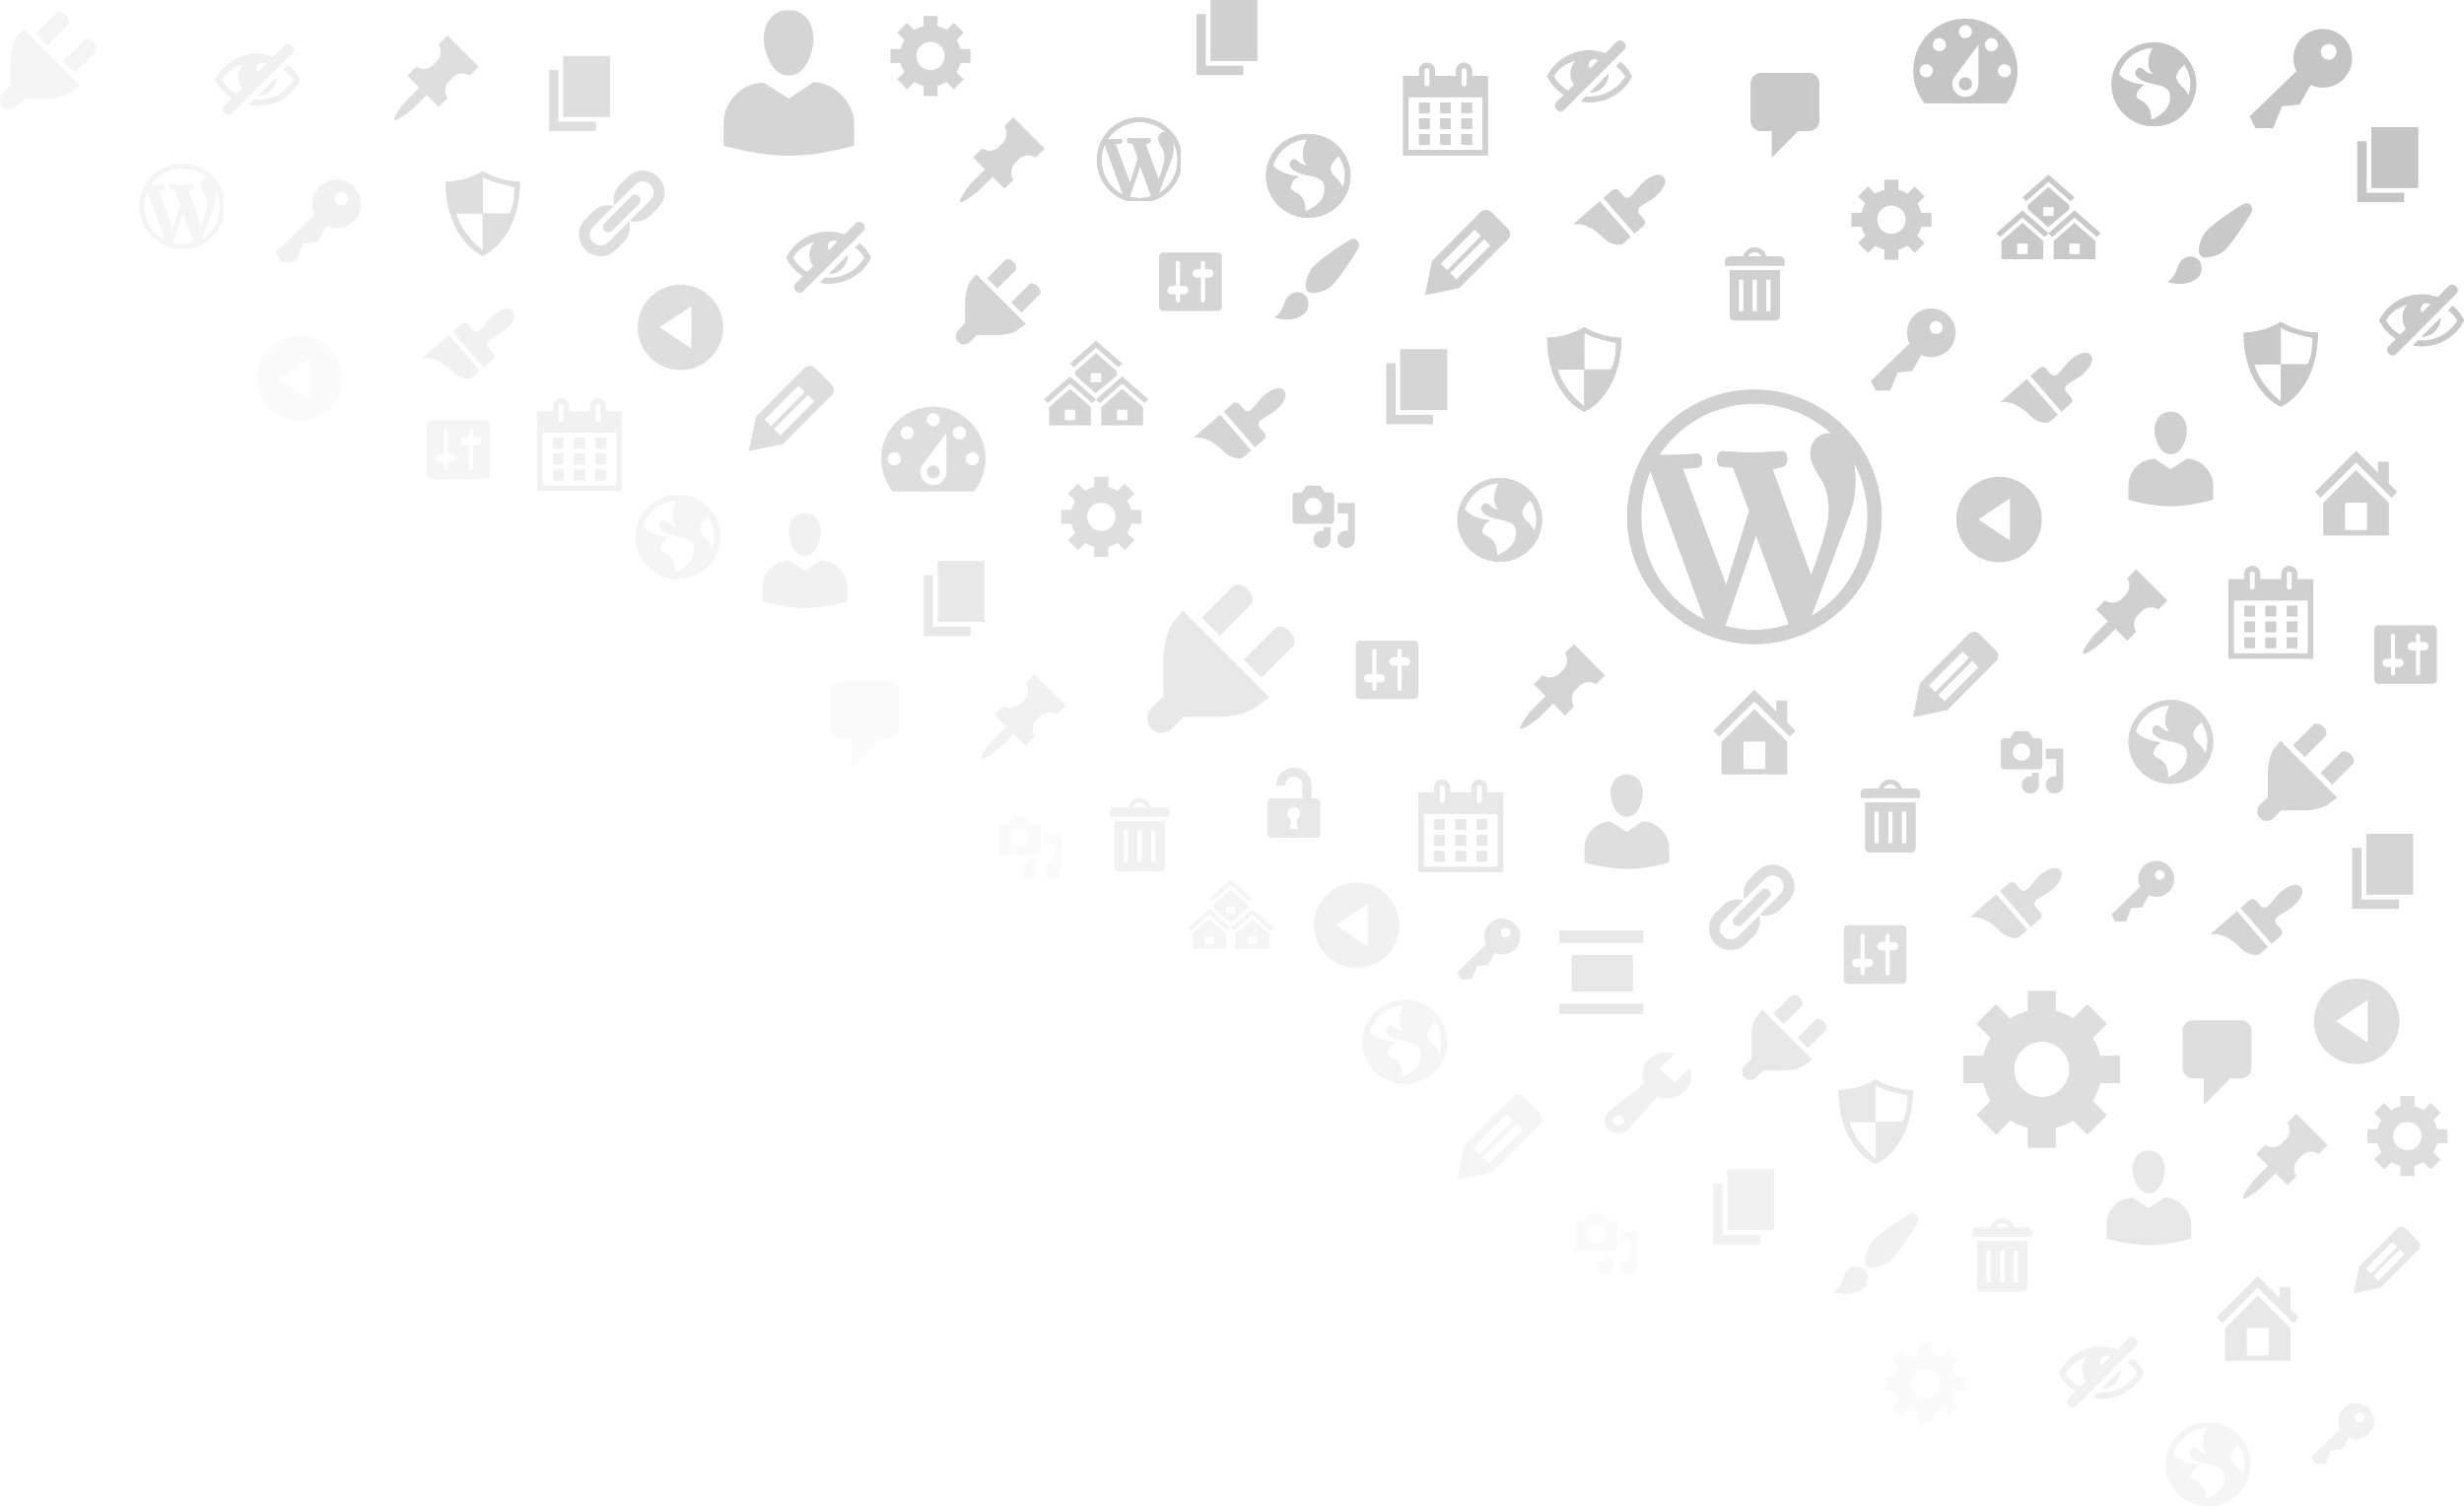 <svg xmlns="http://www.w3.org/2000/svg" xmlns:xlink="http://www.w3.org/1999/xlink" width="1384.706" height="846.464" viewBox="0 0 1384.706 846.464"><defs><clipPath id="a"><path d="M26.373,42.2H0V7.911H5.274V36.924h21.1V42.2Zm7.911-7.914H7.911V0H34.284V34.284Z" transform="translate(0)" fill="#bebebe"/></clipPath><clipPath id="d"><path d="M36.663,81.785C18.4,81.785.182,76.122,0,76.065V63.454A22.97,22.97,0,0,1,6.515,47.836a22.2,22.2,0,0,1,16.124-7.071L36.663,49.73l13.778-9.216c5.666,0,11.49,2.658,15.982,7.292,4.389,4.528,6.907,10.231,6.907,15.647V76.065l-.034.014C71.351,76.663,53.8,81.785,36.663,81.785Zm0-45.067c-5.938,0-9.38-4.738-11.222-8.712a34.36,34.36,0,0,1-2.6-8.712c-.863-5.724.48-11.3,3.594-14.92A12.842,12.842,0,0,1,36.512,0,12.907,12.907,0,0,1,46.645,4.388C49.756,8,51.1,13.575,50.236,19.293a34.008,34.008,0,0,1-2.474,8.712C45.977,31.98,42.6,36.718,36.663,36.718Z" fill="#bebebe"/></clipPath><clipPath id="e"><path d="M23.807,53.107A91.6,91.6,0,0,1,0,49.393V41.2A14.916,14.916,0,0,1,4.23,31.063,14.415,14.415,0,0,1,14.7,26.471l9.107,5.822,8.947-5.984a14.759,14.759,0,0,1,10.378,4.735A14.984,14.984,0,0,1,47.617,41.2v8.189l-.022.009C46.332,49.781,34.933,53.107,23.807,53.107Zm0-29.265c-3.856,0-6.091-3.076-7.287-5.657a22.312,22.312,0,0,1-1.689-5.657A12.193,12.193,0,0,1,17.164,2.84,8.339,8.339,0,0,1,23.709,0a8.381,8.381,0,0,1,6.58,2.85,12.18,12.18,0,0,1,2.332,9.678,22.083,22.083,0,0,1-1.607,5.657C29.855,20.766,27.664,23.843,23.807,23.843Z" transform="translate(0)" fill="#bebebe"/></clipPath><clipPath id="g"><path d="M51.764,88H36.236V76.716a33.054,33.054,0,0,1-9.886-4.09L18.374,80.6,7.4,69.621l7.971-7.971a33.055,33.055,0,0,1-4.09-9.886H0V36.39H11.232a33.7,33.7,0,0,1,4.142-10.04L7.4,18.374,18.272,7.505l7.971,7.971a33.411,33.411,0,0,1,9.993-4.193V0H51.764V11.284a33.054,33.054,0,0,1,9.886,4.09L69.621,7.4,80.6,18.374,72.626,26.35a33.7,33.7,0,0,1,4.142,10.04H88V51.764H76.716a33.053,33.053,0,0,1-4.193,9.993l7.971,7.971L69.621,80.6,61.65,72.626a33.056,33.056,0,0,1-9.886,4.09V88ZM44,28.47A15.53,15.53,0,1,0,59.53,44,15.545,15.545,0,0,0,44,28.47Z" transform="translate(-0.346 -0.164)" fill="none"/></clipPath><clipPath id="h"><rect width="111.7" height="115.605" fill="none"/></clipPath><clipPath id="i"><path d="M13.229,55.864H3.307L0,49.247,26.294,23.813a16.5,16.5,0,1,1,26.461,4.432,16.348,16.348,0,0,1-11.64,4.81,16.785,16.785,0,0,1-6.849-1.47L28.08,42.534l-9.889,1.024-4.961,12.3Zm31.223-47.3a4.415,4.415,0,1,0,4.4,4.4A4.4,4.4,0,0,0,44.452,8.566Z" fill="#888"/></clipPath><clipPath id="j"><rect width="143" height="143" fill="none"/></clipPath><clipPath id="k"><path d="M71.5,143A71.5,71.5,0,1,1,143,71.5,71.581,71.581,0,0,1,71.5,143Zm.933-61.062C69,92.054,65.487,102.353,62.086,112.312l-.037.109-.032.094q-3.439,10.07-6.887,20.188A55.88,55.88,0,0,0,71.5,135.066a60.553,60.553,0,0,0,19.376-3.218ZM13.082,45.83h0A62.365,62.365,0,0,0,7.934,71.5c0,24.665,14.006,47.37,35.682,57.845-7.96-21.65-16-43.695-23.782-65.013l-.136-.373q-3.309-9.068-6.616-18.128Zm114.476-4.712-.008,0c2.16,16.51-1.142,25.264-2.916,29.967l-.155.411c-5.117,13.485-10.281,27.3-15.274,40.656l-.18.481q-2.712,7.255-5.422,14.495c19.4-11.2,31.461-32.508,31.461-55.631A62.935,62.935,0,0,0,127.559,41.119ZM39.28,35.964c1.769,0,2.689,1.935,2.8,3.733.111,1.87-.612,3.983-2.461,4.2-.045,0-4.49.433-8.366.573L55.625,109.9,68.572,68.212,59.563,43.829l-6.583-.573c-1.765-.07-2.514-2.191-2.473-4.261.044-2.217,1.011-4.462,2.774-4.462.043,0,.086,0,.13,0,.105.009,10.557.856,16.66.856,6.582,0,16.591-.821,17.014-.856q.067,0,.134,0c1.759,0,2.667,2.153,2.766,4.153.1,2.074-.626,4.389-2.468,4.571a14.8,14.8,0,0,1-5.862,1.216l21.667,59.846c.087-.222,10.007-25.313,10.007-35.747,0-7.328-1.249-12.918-3.932-17.593-.4-.657-.8-1.3-1.192-1.933-2.813-4.533-5.243-8.447-5.243-13.08,0-7.408,5.383-11.406,10.448-11.406a8.476,8.476,0,0,1,1.347.106A64.115,64.115,0,0,0,18.089,36.68c1.5.071,2.847.071,4.151.071,6.52,0,16.84-.777,16.944-.785Z" transform="translate(0 0)" fill="#bebebe"/></clipPath><clipPath id="l"><rect width="149.995" height="149.995" fill="none"/></clipPath><clipPath id="m"><path d="M24,48A24,24,0,1,1,48,24,24.027,24.027,0,0,1,24,48Zm6.122-35.877L12.307,23.909,30.122,35.877Z" transform="translate(0 0)" fill="#bebebe"/></clipPath><clipPath id="r"><path d="M5.952,0H32.737a5.97,5.97,0,0,1,5.952,5.952V26.785a5.97,5.97,0,0,1-5.952,5.952H26.785L11.9,47.617V32.737H5.952A5.97,5.97,0,0,1,0,26.785V5.952A5.97,5.97,0,0,1,5.952,0Z" fill="#bebebe"/></clipPath><clipPath id="u"><path d="M3.733,40.838A3.643,3.643,0,0,1,0,37.118c-.006-2.35,1.756-5.519,4.713-8.476A24.146,24.146,0,0,1,7.4,26.406c.613-.456,1.245-.9,1.855-1.33a30.643,30.643,0,0,0,4.03-3.17,2.679,2.679,0,0,0,0-3.781l-2.823-2.82a2.66,2.66,0,0,1,0-3.755l4.713-4.713L34,25.661l-4.711,4.711a2.649,2.649,0,0,1-3.755,0l-2.823-2.82a2.649,2.649,0,0,0-3.755,0,29.836,29.836,0,0,0-3.305,4.2c-.387.554-.786,1.126-1.192,1.681a25.2,25.2,0,0,1-2.264,2.717C9.235,39.086,6.072,40.838,3.733,40.838ZM35.889,23.771l0,0L17.067,4.946,21.059.954A4.367,4.367,0,0,1,24.237,0,11.89,11.89,0,0,1,30.4,1.805a31.6,31.6,0,0,1,3.084,2.342A26.06,26.06,0,0,0,38.153,7.4c2.539,1.377,5.1,2.613,8.547,2.613A16.487,16.487,0,0,0,50,9.66L35.891,23.769Z" transform="translate(0)" fill="#bebebe"/></clipPath><clipPath id="aa"><path d="M41.565,47.617H4.7V29.277l18.434-18.4,18.431,18.4v18.34ZM16.988,29.186h0V44.545h12.29V29.186ZM3.255,26.39l0,0L0,23.134,23.134,0,35.421,12.287V6.144h6.144v12.29l4.7,4.7-3.252,3.252L23.134,6.514,3.257,26.388Z" fill="#bebebe"/></clipPath><clipPath id="ad"><path d="M52.16,47.617H6.448a29.3,29.3,0,1,1,45.713,0ZM36.629,14.65,24.287,31.318a7.258,7.258,0,0,0-2.308,5.311,7.325,7.325,0,0,0,14.65,0ZM51.283,25.641A3.663,3.663,0,1,0,54.946,29.3,3.668,3.668,0,0,0,51.283,25.641Zm-43.958,0A3.663,3.663,0,1,0,10.988,29.3,3.667,3.667,0,0,0,7.325,25.641ZM43.954,10.988a3.664,3.664,0,1,0,3.663,3.663A3.667,3.667,0,0,0,43.954,10.988Zm-29.3,0a3.664,3.664,0,1,0,3.666,3.663A3.667,3.667,0,0,0,14.65,10.988ZM29.3,3.663a3.663,3.663,0,1,0,3.663,3.663A3.667,3.667,0,0,0,29.3,3.663Zm0,36.629a3.663,3.663,0,1,1,3.663-3.663A3.667,3.667,0,0,1,29.3,40.292Z" transform="translate(0 0)" fill="#bebebe"/></clipPath><clipPath id="af"><path d="M30.138,35a4.862,4.862,0,1,1,0-9.723,5.319,5.319,0,0,1,.973.1V15.556H25.277V9.723H35V30.138A4.867,4.867,0,0,1,30.138,35ZM16.527,35a4.862,4.862,0,0,1,0-9.723,5.319,5.319,0,0,1,.973.1V23.333h3.888v6.806A4.867,4.867,0,0,1,16.527,35Zm4.862-13.612H1.944A1.946,1.946,0,0,1,0,19.444V5.833A1.946,1.946,0,0,1,1.944,3.888H5.192L7.777,0h7.779l2.586,3.888h3.246a1.946,1.946,0,0,1,1.944,1.944V19.444A1.946,1.946,0,0,1,21.388,21.388ZM11.667,6.806a4.861,4.861,0,1,0,4.86,4.861A4.867,4.867,0,0,0,11.667,6.806Z" transform="translate(0 0)" fill="#bebebe"/></clipPath><clipPath id="an"><path d="M25.013,5.029,30.042,0,47.617,17.548,42.56,22.577a7.547,7.547,0,0,0-9.423.995l-2.073,2.073a7.539,7.539,0,0,0-.967,9.423L25.04,40.1l-6.66-6.66-7.737,7.71C9.482,42.308,1.3,48.636.142,47.475s5.14-9.368,6.3-10.529l7.71-7.71-6.66-6.687L12.55,17.52a7.469,7.469,0,0,0,9.4-.995l2.073-2.073a7.5,7.5,0,0,0,.995-9.423Z" transform="translate(0 0)" fill="#bebebe"/></clipPath><clipPath id="at"><path d="M4.657,47.843a4.563,4.563,0,0,1-3.281-1.376A4.565,4.565,0,0,1,0,43.207a4.647,4.647,0,0,1,1.376-3.328l3.851-3.851V23.973c0-3.612,1.289-9.959,3.389-12.089l2.827-3.479L39.437,36.4l-3.7,2.609c-2.124,2.124-7.961,3.6-11.871,3.6H11.815L7.961,46.467A4.641,4.641,0,0,1,4.657,47.843ZM36.951,30.03l0,0-5.778-5.809L41.238,14.152a2.113,2.113,0,0,1,1.559-.6,4.807,4.807,0,0,1,3.256,1.562,4.81,4.81,0,0,1,1.564,3.264,2.107,2.107,0,0,1-.6,1.551l-10.065,10.1ZM23.4,16.454l0,0-5.806-5.809L27.662.576A2.181,2.181,0,0,1,29.221,0a4.855,4.855,0,0,1,3.286,1.569A4.807,4.807,0,0,1,34.07,4.833a2.111,2.111,0,0,1-.6,1.554L23.4,16.452Z" transform="translate(0 0)" fill="#bebebe"/></clipPath><clipPath id="ax"><path d="M7.686,45.529a7.9,7.9,0,0,1-5.433-2.112,6.85,6.85,0,0,1,0-10.158L22.039,17.838a12.333,12.333,0,0,1,3-14.083A14.089,14.089,0,0,1,34.732,0,14.861,14.861,0,0,1,39.37.74L30.6,8.961l8.557,8.025,8.68-8.167A12.26,12.26,0,0,1,44.559,22.05a14.181,14.181,0,0,1-9.752,3.794,14.549,14.549,0,0,1-5.27-.978L13.119,43.417A7.9,7.9,0,0,1,7.686,45.529Zm0-10.079A3.169,3.169,0,0,0,5.5,36.3a2.755,2.755,0,0,0-.887,2.005A2.823,2.823,0,0,0,5.5,40.374a3.217,3.217,0,0,0,2.18.832,3.142,3.142,0,0,0,2.16-.832,2.79,2.79,0,0,0,.909-2.064A2.724,2.724,0,0,0,9.841,36.3,3.1,3.1,0,0,0,7.681,35.45Z" fill="#bebebe"/></clipPath><clipPath id="ay"><path d="M32.888,32.888H2.349A2.353,2.353,0,0,1,0,30.537V2.349A2.351,2.351,0,0,1,2.349,0H32.888a2.351,2.351,0,0,1,2.349,2.349V30.537A2.353,2.353,0,0,1,32.888,32.888ZM21.142,9.4a2.35,2.35,0,0,0,0,4.7H23.49v12.92a1.174,1.174,0,0,0,2.349,0V14.1h2.349a2.35,2.35,0,0,0,0-4.7H25.839V5.873a1.174,1.174,0,1,0-2.349,0V9.4Zm-14.1,9.4a2.349,2.349,0,1,0,0,4.7H9.4v3.524a1.175,1.175,0,0,0,2.351,0V23.49H14.1a2.349,2.349,0,0,0,0-4.7H11.746V5.873a1.175,1.175,0,0,0-2.351,0v12.92Z" transform="translate(0)" fill="#bebebe"/></clipPath><clipPath id="bd"><path d="M12.17,48A12.179,12.179,0,0,1,3.558,27.218l4.32-4.292a11.976,11.976,0,0,1,8.534-3.505,12.691,12.691,0,0,1,3.155.4L7.878,31.538a6,6,0,0,0-1.8,4.278A6.085,6.085,0,0,0,16.462,40.15L28.151,28.433a12.017,12.017,0,0,1-3.077,11.689l-4.292,4.32A12.141,12.141,0,0,1,12.17,48Zm4.288-13.447a3.014,3.014,0,0,1-2.143-5.16L29.366,14.315a3.131,3.131,0,0,1,2.174-.868,3.014,3.014,0,0,1,2.146,5.16L18.607,33.685A3.05,3.05,0,0,1,16.458,34.553Zm15.176-5.986a12.557,12.557,0,0,1-3.2-.417l7.4-7.369,2.145-2.175,2.147-2.145a6.079,6.079,0,0,0,0-8.584,6.019,6.019,0,0,0-8.584,0l-2.173,2.145-9.544,9.544A12.1,12.1,0,0,1,22.926,7.878l4.292-4.32A12.179,12.179,0,0,1,44.442,20.782l-4.32,4.292A11.922,11.922,0,0,1,31.634,28.567Z" transform="translate(0 0)" fill="#bebebe"/></clipPath><clipPath id="bf"><path d="M7.007,45.247A23.916,23.916,0,0,1,0,44.152c3.576-2.354,4.473-4.9,5.341-7.371.731-2.079,1.422-4.042,3.711-5.633a6.809,6.809,0,0,1,3.914-1.25,6.44,6.44,0,0,1,4.717,2.065,7.257,7.257,0,0,1,1.441,4.955,6.666,6.666,0,0,1-1.89,4.74A14.734,14.734,0,0,1,7.007,45.247ZM21.8,30.381h0a4.223,4.223,0,0,1-3.191-1.054c-2.635-2.8.488-10.644,3.054-13.506C26.868,10.1,41.163,1.19,43.157.211A3.6,3.6,0,0,1,44.386,0a3.027,3.027,0,0,1,2.191.882,3.9,3.9,0,0,1,.868,3.811c-.9,1.936-9.8,16.224-15.413,21.832C30.285,28.272,25.331,30.381,21.8,30.381Z" transform="translate(0)" fill="#888"/></clipPath><clipPath id="bi"><path d="M26.47,45H18.53V39.23a16.9,16.9,0,0,1-5.055-2.092L9.4,41.214,3.786,35.6l4.076-4.076A16.9,16.9,0,0,1,5.77,26.47H0V18.608H5.744a17.234,17.234,0,0,1,2.118-5.134L3.786,9.4,9.344,3.838,13.42,7.914A17.085,17.085,0,0,1,18.53,5.77V0h7.94V5.77a16.9,16.9,0,0,1,5.055,2.092L35.6,3.786,41.214,9.4l-4.076,4.079a17.235,17.235,0,0,1,2.118,5.134H45V26.47H39.23a16.9,16.9,0,0,1-2.144,5.11l4.076,4.076L35.6,41.214l-4.076-4.076A16.9,16.9,0,0,1,26.47,39.23V45ZM22.5,14.558a7.942,7.942,0,1,0,7.943,7.94A7.949,7.949,0,0,0,22.5,14.558Z" transform="translate(0)" fill="#bebebe"/></clipPath><clipPath id="bn"><path d="M55.711,47.617H32.253V37.357l11.73-10.263L55.711,37.357v10.26Zm-14.659-8.8h0v5.864h5.864V38.822Zm-14.662,8.8H2.932V37.357l11.73-10.263L26.389,37.357v10.26Zm-14.662-8.8h0v5.864h5.866V38.822ZM31.459,35.1l0,0-2.136-2.14L27.183,35.1,14.662,24.162,2.14,35.1l0,0,0,0L0,32.958,14.662,20.114,29.321,32.958,43.983,20.114,58.643,32.958,56.5,35.1,43.983,24.162,31.462,35.1Zm-2.283-5.515,0,0L17.594,19.412V17.24L29.321,6.977,41.051,17.24v2.288L29.178,29.584ZM26.389,18.3h0v4.985h5.864V18.3H26.389ZM16.8,14.986l0,0-2.136-2.14L29.321,0,43.983,12.844l-2.138,2.138L29.321,4.046,16.8,14.984Z" transform="translate(0 0)" fill="#888"/></clipPath><clipPath id="bp"><path d="M45.759,39.111H26.492V30.684l9.635-8.43,9.633,8.43v8.427ZM33.718,31.887h0V36.7h4.816V31.887ZM21.675,39.111H2.408V30.684l9.635-8.43,9.633,8.43v8.427ZM9.633,31.887h0V36.7h4.818V31.887ZM25.84,28.83l0,0L24.083,27.07l-1.756,1.756L12.043,19.846,1.758,28.828h0l0,0L0,27.07,12.043,16.521,24.083,27.07,36.126,16.521,48.167,27.07l-1.756,1.756L36.126,19.846,25.841,28.828ZM23.964,24.3h0l-9.512-8.354V14.16l9.633-8.43,9.635,8.43V16.04L23.966,24.3Zm-2.289-9.273h0v4.094h4.816V15.027H21.675ZM13.8,12.309l0,0-1.755-1.758L24.083,0,36.126,10.549,34.37,12.306,24.083,3.323,13.8,12.307Z" fill="#888"/></clipPath><clipPath id="bq"><path d="M8.09,34.165H2.023L0,30.118,16.08,14.564a10.094,10.094,0,1,1,16.182,2.711,10,10,0,0,1-7.119,2.942,10.265,10.265,0,0,1-4.189-.9l-3.783,6.7-6.048.626L8.091,34.164Zm19.1-28.926A2.7,2.7,0,1,0,29.876,7.93,2.693,2.693,0,0,0,27.185,5.239Z" fill="#888"/></clipPath><clipPath id="bt"><rect width="47.617" height="47.147" fill="none"/></clipPath><clipPath id="bu"><path d="M23.809,47.147A23.718,23.718,0,0,1,0,23.575a23.81,23.81,0,0,1,47.617,0A23.718,23.718,0,0,1,23.809,47.147ZM23.2,3.09A21.053,21.053,0,0,0,4.022,17.837c3.026,3.355,7.768,5.318,14.5,6-3.69,1.96-4.26,4.412-4.763,6.576a5.937,5.937,0,0,0,2.669,2.25c2.656,1.526,5.961,3.424,5.8,10.95,7.018-2.982,10.632-7.123,10.74-12.31.075-3.712-.569-6.463-9.6-8.066-5.525-1-9.315-3.084-9.892-5.439a3.021,3.021,0,0,1,1.427-3.126,1.634,1.634,0,0,1,1.026-.391,4.485,4.485,0,0,1,2.469,1.4c.129.108.259.217.392.326a6.042,6.042,0,0,0,3.777,1.72,4.2,4.2,0,0,0,.564-.039C19.282,13.959,20.855,6.907,23.2,3.09Zm17.777,9.432c-3.709,3.123-5.171,5.813-4.469,8.223a9.176,9.176,0,0,0,2.746,3.845A16.052,16.052,0,0,1,43.2,30.016c.031-.1.072-.227.121-.376.736-2.236,2.976-9.038-2.344-17.12Z" transform="translate(0)" fill="#bebebe"/></clipPath><clipPath id="bv"><rect width="73.9" height="73.172" fill="none"/></clipPath><clipPath id="co"><rect width="33.332" height="41.026" fill="none"/></clipPath><clipPath id="cp"><path d="M28.2,41.026H5.128a2.567,2.567,0,0,1-2.564-2.564V12.821h28.2V38.462A2.567,2.567,0,0,1,28.2,41.026ZM23.077,17.949V35.9h2.564V17.949Zm-7.691,0V35.9h2.564V17.949Zm-7.694,0V35.9h2.564V17.949Zm25.641-7.694H0V7.691A2.567,2.567,0,0,1,2.564,5.128h7.691a6.571,6.571,0,0,1,12.821,0h7.691a2.567,2.567,0,0,1,2.564,2.564v2.564ZM16.666,2.564a4.145,4.145,0,0,0-3.845,2.564h7.691A4.147,4.147,0,0,0,16.666,2.564Z" transform="translate(0 0)" fill="#bebebe"/></clipPath><clipPath id="cq"><rect width="63.518" height="57.62" fill="none"/></clipPath><clipPath id="da"><rect width="47.617" height="47.688" fill="none"/></clipPath><clipPath id="db"><path d="M0,47.688v-.005L3.982,28.536C4.209,28.308,30.06,2.353,31.407.975A3.755,3.755,0,0,1,34.065,0a4.4,4.4,0,0,1,3.106,1.216l9.3,9.335a4.175,4.175,0,0,1,.105,5.628L19.084,43.706.005,47.687ZM33.087,16.112,13.9,35.332l3.707,3.707L36.76,19.818ZM27.8,10.792,8.616,30.046l3.809,3.809,19.017-19.39Z" transform="translate(0 0)" fill="#bebebe"/></clipPath><clipPath id="dc"><rect width="85.027" height="77.132" fill="none"/></clipPath><clipPath id="dg"><rect width="37.141" height="37.197" fill="none"/></clipPath><clipPath id="dh"><path d="M0,37.2v0L3.106,22.258C3.283,22.08,23.447,1.835,24.5.76A2.929,2.929,0,0,1,26.571,0a3.429,3.429,0,0,1,2.423.948L36.249,8.23a3.256,3.256,0,0,1,.082,4.39L14.886,34.091,0,37.2Zm25.808-24.63L10.843,27.559l2.891,2.891L28.673,15.458ZM21.685,8.418,6.72,23.436l2.971,2.971L24.524,11.283Z" transform="translate(0 0)" fill="#bebebe"/></clipPath><clipPath id="di"><rect width="66.321" height="60.163" fill="none"/></clipPath><clipPath id="dp"><rect width="47.617" height="52.079" fill="none"/></clipPath><clipPath id="dq"><path d="M47.617,52.079H0V7.441H8.927V4.465a4.361,4.361,0,0,1,1.31-3.155,4.455,4.455,0,0,1,6.31,0,4.361,4.361,0,0,1,1.31,3.155V7.441h11.9V4.465A4.361,4.361,0,0,1,31.07,1.31a4.455,4.455,0,0,1,6.31,0,4.359,4.359,0,0,1,1.307,3.155V7.441h8.93V52.079ZM2.976,19.344V49.1H44.641V19.344ZM34.225,2.976a1.468,1.468,0,0,0-1.071.447,1.439,1.439,0,0,0-.418,1.042V11.9a1.488,1.488,0,1,0,2.976,0V4.465A1.438,1.438,0,0,0,35.3,3.423,1.468,1.468,0,0,0,34.225,2.976Zm-20.833,0a1.344,1.344,0,0,0-1.042.447A1.343,1.343,0,0,0,11.9,4.465V11.9a1.468,1.468,0,0,0,.447,1.071,1.508,1.508,0,0,0,2.084,0,1.468,1.468,0,0,0,.447-1.071V4.465a1.344,1.344,0,0,0-.447-1.042A1.343,1.343,0,0,0,13.392,2.976Zm25.3,43.152H32.736V40.176h5.951v5.951Zm-11.9,0H20.833V40.176h5.951v5.951Zm-11.9,0H8.927V40.176h5.954v5.951ZM38.687,37.2H32.736V31.249h5.951V37.2Zm-11.9,0H20.833V31.249h5.951V37.2Zm-11.9,0H8.927V31.249h5.954V37.2Zm23.806-8.927H32.736V22.319h5.951v5.954Zm-11.9,0H20.833V22.319h5.951v5.954Zm-11.9,0H8.927V22.319h5.954v5.954Z" fill="#bebebe"/></clipPath><clipPath id="dr"><rect width="66.409" height="67.482" fill="none"/></clipPath><clipPath id="eb"><rect width="29.523" height="39.365" fill="none"/></clipPath><clipPath id="ec"><path d="M27.063,39.365H2.46A2.463,2.463,0,0,1,0,36.9V19.682a2.463,2.463,0,0,1,2.46-2.46H19.682V9.84a4.921,4.921,0,0,0-9.842,0H4.92a9.841,9.841,0,0,1,19.682,0v7.382h2.46a2.463,2.463,0,0,1,2.46,2.46V36.9A2.463,2.463,0,0,1,27.063,39.365Zm-12.3-17.222a3.7,3.7,0,0,0-3.691,3.691,3.644,3.644,0,0,0,2.117,3.321l-.886,5.29h4.92l-.886-5.29a3.644,3.644,0,0,0,2.115-3.321A3.694,3.694,0,0,0,14.762,22.142Z" transform="translate(0)" fill="#bebebe"/></clipPath><clipPath id="ed"><rect width="54.9" height="55.787" fill="none"/></clipPath><clipPath id="ee"><rect width="47.617" height="39.64" fill="none"/></clipPath><clipPath id="ef"><path d="M7.516,39.64a2.565,2.565,0,0,1-1.854-.773l-.45-.45a2.643,2.643,0,0,1,0-3.731l4.207-4.231A25.6,25.6,0,0,1,0,20.058,25.757,25.757,0,0,1,9.628,9.5a26.246,26.246,0,0,1,14.18-4A26.154,26.154,0,0,1,32.8,7.1L39.1.773a2.669,2.669,0,0,1,3.757,0l.424.45a2.643,2.643,0,0,1,0,3.731L9.39,38.867A2.632,2.632,0,0,1,7.516,39.64ZM16,11.2A22.539,22.539,0,0,0,8.7,14.53a17.023,17.023,0,0,0-5,5.528,21.9,21.9,0,0,0,8.066,8.069l3.388-3.386A10.152,10.152,0,0,1,13.121,18.5,10.364,10.364,0,0,1,16,11.2Zm10.29-.876v0a3.34,3.34,0,0,0-2.2,1.059,3.332,3.332,0,0,0-.079,4.469l4.762-4.736a3,3,0,0,0-1.19-.686l-.158-.016c-.285-.029-.675-.069-1.139-.091ZM23.809,34.607a26.232,26.232,0,0,1-4.84-.476L21.8,31.3c.164.013.327.028.492.043.5.045,1,.091,1.518.091a23.063,23.063,0,0,0,11.9-3.2,22,22,0,0,0,8.2-8.173,17.025,17.025,0,0,0-5-5.528.863.863,0,0,1-.116-.052.856.856,0,0,0-.122-.055l2.54-2.538a25.158,25.158,0,0,1,6.4,8.174,25.756,25.756,0,0,1-9.628,10.554A26.245,26.245,0,0,1,23.809,34.607Zm.1-5.424,0,0L34.5,18.6a10.313,10.313,0,0,1-3.121,7.433,10.359,10.359,0,0,1-7.455,3.147Z" fill="#bebebe"/></clipPath><clipPath id="eg"><rect width="59.031" height="59.984" fill="none"/></clipPath><clipPath id="et"><rect width="47" height="47" fill="none"/></clipPath><clipPath id="eu"><path d="M48,48H0V41.141H48V48ZM41.141,34.284H6.856V13.713H41.141V34.284ZM48,6.856H0V0H48V6.856Z" transform="translate(0 0)" fill="#bebebe"/></clipPath><clipPath id="ev"><rect width="78.344" height="75.225" fill="none"/></clipPath><clipPath id="ew"><rect width="41.666" height="47.617" fill="none"/></clipPath><clipPath id="ex"><path d="M20.833,47.617h0A31.722,31.722,0,0,1,10.416,39.06,42.712,42.712,0,0,1,3.255,26.272,60.117,60.117,0,0,1,0,5.951,41.521,41.521,0,0,0,20.833,0,41.806,41.806,0,0,0,41.666,5.951a60.115,60.115,0,0,1-3.255,20.321A42.711,42.711,0,0,1,31.249,39.06a31.729,31.729,0,0,1-10.415,8.556ZM5.951,23.809C8.893,35.575,20.714,44.552,20.833,44.641V23.812l14.879,0c.028-.028,2.976-3.187,2.976-14.881l-.036-.005c-1.53-.315-15.031-3.159-17.818-5.946V23.809Z" transform="translate(0)" fill="#bebebe"/></clipPath><clipPath id="ey"><rect width="65.473" height="62.497" fill="none"/></clipPath><clipPath id="fi"><rect width="47" height="48" fill="none"/></clipPath><clipPath id="fj"><path d="M24,48A24,24,0,1,1,48,24,24.027,24.027,0,0,1,24,48Zm.313-20.5c-1.151,3.4-2.331,6.853-3.473,10.2l-.013.037-.011.031q-1.154,3.38-2.312,6.776a18.757,18.757,0,0,0,5.5.793,20.325,20.325,0,0,0,6.5-1.08ZM4.391,15.384h0A20.934,20.934,0,0,0,2.663,24,21.585,21.585,0,0,0,14.641,43.416C11.969,36.149,9.269,28.75,6.658,21.594l-.046-.125L4.391,15.384ZM42.817,13.8h0c.725,5.542-.383,8.48-.979,10.059L41.783,24c-1.718,4.526-3.451,9.163-5.127,13.647l-.06.161q-.91,2.435-1.82,4.865A21.511,21.511,0,0,0,45.337,24,21.125,21.125,0,0,0,42.817,13.8Zm-29.632-1.73c.594,0,.9.65.938,1.253.037.628-.206,1.337-.826,1.411-.015,0-1.507.145-2.808.192l8.182,21.961L23.017,22.9l-3.024-8.184-2.21-.192c-.593-.023-.844-.735-.83-1.43.015-.744.339-1.5.931-1.5h.044c.035,0,3.543.287,5.592.287,2.209,0,5.569-.276,5.711-.287h.045c.591,0,.9.723.928,1.394.034.7-.21,1.473-.828,1.534a4.969,4.969,0,0,1-1.968.408l7.273,20.088c.029-.075,3.359-8.5,3.359-12a11.5,11.5,0,0,0-1.32-5.906c-.134-.22-.268-.436-.4-.649-.944-1.521-1.76-2.835-1.76-4.39a3.592,3.592,0,0,1,3.507-3.828,2.845,2.845,0,0,1,.452.035A21.521,21.521,0,0,0,6.072,12.312c.5.024.956.024,1.393.024,2.188,0,5.653-.261,5.687-.264Z" transform="translate(0 0)" fill="#bebebe"/></clipPath><clipPath id="fk"><rect width="49.998" height="49.998" fill="none"/></clipPath></defs><g transform="translate(-546.582 -31.044)"><g transform="translate(1325.597 227.227)" opacity="0.65"><path d="M26.373,42.2H0V7.911H5.274V36.924h21.1V42.2Zm7.911-7.914H7.911V0H34.284V34.284Z" fill="#bebebe"/></g><g transform="translate(1871.289 102.47)" opacity="0.89"><path d="M26.373,42.2H0V7.911H5.274V36.924h21.1V42.2Zm7.911-7.914H7.911V0H34.284V34.284Z" fill="#bebebe"/></g><g transform="translate(855.141 62.472)" opacity="0.5"><path d="M26.373,42.2H0V7.911H5.274V36.924h21.1V42.2Zm7.911-7.914H7.911V0H34.284V34.284Z" fill="#bebebe"/></g><path d="M8.1,83.306a7.937,7.937,0,0,1-5.709-2.4A7.952,7.952,0,0,1,0,75.233a8.094,8.094,0,0,1,2.394-5.8l6.7-6.7V41.743c0-6.29,2.244-17.34,5.9-21.049l4.919-6.057,48.71,48.745-6.432,4.543c-3.7,3.7-13.852,6.276-20.655,6.276H20.557l-6.7,6.71A8.073,8.073,0,0,1,8.1,83.306ZM64.3,52.289l0,0L54.238,42.171,71.754,24.643A3.676,3.676,0,0,1,74.467,23.6a8.361,8.361,0,0,1,5.666,2.721,8.378,8.378,0,0,1,2.721,5.684,3.67,3.67,0,0,1-1.042,2.7L64.3,52.285ZM40.721,28.65l0,0-10.1-10.114L48.131,1a3.793,3.793,0,0,1,2.714-1,8.445,8.445,0,0,1,5.718,2.732,8.373,8.373,0,0,1,2.718,5.683,3.677,3.677,0,0,1-1.044,2.706L40.725,28.646Z" transform="translate(1191.317 359.602)" fill="#bebebe" opacity="0.35"/><path d="M5.309,54.735a5.193,5.193,0,0,1-3.741-1.574A5.232,5.232,0,0,1,0,49.432a5.326,5.326,0,0,1,1.568-3.808l4.39-4.405V27.427c0-4.133,1.47-11.393,3.864-13.83l3.223-3.98L44.958,41.644l-4.214,2.985c-2.421,2.43-9.075,4.124-13.532,4.124H13.469L9.076,53.161A5.282,5.282,0,0,1,5.309,54.735ZM42.124,34.356l0,0-6.587-6.645L47.011,16.191a2.4,2.4,0,0,1,1.777-.684A5.472,5.472,0,0,1,52.5,17.295a5.511,5.511,0,0,1,1.783,3.735A2.415,2.415,0,0,1,53.6,22.8L42.127,34.354ZM26.679,18.824l0,0-6.619-6.645L31.534.659A2.481,2.481,0,0,1,33.312,0a5.526,5.526,0,0,1,3.746,1.795,5.508,5.508,0,0,1,1.78,3.734,2.42,2.42,0,0,1-.684,1.778L26.682,18.822Z" transform="translate(1815.101 437.694)" fill="#bebebe" opacity="0.65"/><path d="M5.309,54.735a5.193,5.193,0,0,1-3.741-1.574A5.232,5.232,0,0,1,0,49.432a5.326,5.326,0,0,1,1.568-3.808l4.39-4.405V27.427c0-4.133,1.47-11.393,3.864-13.83l3.223-3.98L44.958,41.644l-4.214,2.985c-2.421,2.43-9.075,4.124-13.532,4.124H13.469L9.076,53.161A5.282,5.282,0,0,1,5.309,54.735ZM42.124,34.356l0,0-6.587-6.645L47.011,16.191a2.4,2.4,0,0,1,1.777-.684A5.472,5.472,0,0,1,52.5,17.295a5.511,5.511,0,0,1,1.783,3.735A2.415,2.415,0,0,1,53.6,22.8L42.127,34.354ZM26.679,18.824l0,0-6.619-6.645L31.534.659A2.481,2.481,0,0,1,33.312,0a5.526,5.526,0,0,1,3.746,1.795,5.508,5.508,0,0,1,1.78,3.734,2.42,2.42,0,0,1-.684,1.778L26.682,18.822Z" transform="translate(546.582 37.711)" fill="#bebebe" opacity="0.16"/><g transform="translate(953.232 36.758)" opacity="0.65"><path d="M36.663,81.785C18.4,81.785.182,76.122,0,76.065V63.454A22.97,22.97,0,0,1,6.515,47.836a22.2,22.2,0,0,1,16.124-7.071L36.663,49.73l13.778-9.216c5.666,0,11.49,2.658,15.982,7.292,4.389,4.528,6.907,10.231,6.907,15.647V76.065l-.034.014C71.351,76.663,53.8,81.785,36.663,81.785Zm0-45.067c-5.938,0-9.38-4.738-11.222-8.712a34.36,34.36,0,0,1-2.6-8.712c-.863-5.724.48-11.3,3.594-14.92A12.842,12.842,0,0,1,36.512,0,12.907,12.907,0,0,1,46.645,4.388C49.756,8,51.1,13.575,50.236,19.293a34.008,34.008,0,0,1-2.474,8.712C45.977,31.98,42.6,36.718,36.663,36.718Z" fill="#bebebe"/></g><g transform="translate(1437.021 466.265)" opacity="0.5"><path d="M23.807,53.107A91.6,91.6,0,0,1,0,49.393V41.2A14.916,14.916,0,0,1,4.23,31.063,14.415,14.415,0,0,1,14.7,26.471l9.107,5.822,8.947-5.984a14.759,14.759,0,0,1,10.378,4.735A14.984,14.984,0,0,1,47.617,41.2v8.189l-.022.009C46.332,49.781,34.933,53.107,23.807,53.107Zm0-29.265c-3.856,0-6.091-3.076-7.287-5.657a22.312,22.312,0,0,1-1.689-5.657A12.193,12.193,0,0,1,17.164,2.84,8.339,8.339,0,0,1,23.709,0a8.381,8.381,0,0,1,6.58,2.85,12.18,12.18,0,0,1,2.332,9.678,22.083,22.083,0,0,1-1.607,5.657C29.855,20.766,27.664,23.843,23.807,23.843Z" fill="#bebebe"/></g><g transform="translate(975.135 319.604)" opacity="0.22"><path d="M23.807,53.107A91.6,91.6,0,0,1,0,49.393V41.2A14.916,14.916,0,0,1,4.23,31.063,14.415,14.415,0,0,1,14.7,26.471l9.107,5.822,8.947-5.984a14.759,14.759,0,0,1,10.378,4.735A14.984,14.984,0,0,1,47.617,41.2v8.189l-.022.009C46.332,49.781,34.933,53.107,23.807,53.107Zm0-29.265c-3.856,0-6.091-3.076-7.287-5.657a22.312,22.312,0,0,1-1.689-5.657A12.193,12.193,0,0,1,17.164,2.84,8.339,8.339,0,0,1,23.709,0a8.381,8.381,0,0,1,6.58,2.85,12.18,12.18,0,0,1,2.332,9.678,22.083,22.083,0,0,1-1.607,5.657C29.855,20.766,27.664,23.843,23.807,23.843Z" fill="#bebebe"/></g><g transform="translate(1650.346 588.164)" opacity="0.5"><path d="M51.764,88H36.236V76.716a33.054,33.054,0,0,1-9.886-4.09L18.374,80.6,7.4,69.621l7.971-7.971a33.055,33.055,0,0,1-4.09-9.886H0V36.39H11.232a33.7,33.7,0,0,1,4.142-10.04L7.4,18.374,18.272,7.505l7.971,7.971a33.411,33.411,0,0,1,9.993-4.193V0H51.764V11.284a33.054,33.054,0,0,1,9.886,4.09L69.621,7.4,80.6,18.374,72.626,26.35a33.7,33.7,0,0,1,4.142,10.04H88V51.764H76.716a33.053,33.053,0,0,1-4.193,9.993l7.971,7.971L69.621,80.6,61.65,72.626a33.056,33.056,0,0,1-9.886,4.09V88ZM44,28.47A15.53,15.53,0,1,0,59.53,44,15.545,15.545,0,0,0,44,28.47Z" transform="translate(-0.346 -0.164)" fill="#bebebe"/><g clip-path="url(#g)"><g transform="translate(-14.13 -12.416)" clip-path="url(#h)"><rect width="111.7" height="115.605" fill="#bebebe"/></g></g></g><g transform="translate(1810.815 47.233)" opacity="0.89"><path d="M13.229,55.864H3.307L0,49.247,26.294,23.813a16.5,16.5,0,1,1,26.461,4.432,16.348,16.348,0,0,1-11.64,4.81,16.785,16.785,0,0,1-6.849-1.47L28.08,42.534l-9.889,1.024-4.961,12.3Zm31.223-47.3a4.415,4.415,0,1,0,4.4,4.4A4.4,4.4,0,0,0,44.452,8.566Z" transform="translate(0 0)" fill="#bebebe"/></g><g transform="translate(1461 250)" opacity="0.72" clip-path="url(#j)"><path d="M71.5,143A71.5,71.5,0,1,1,143,71.5,71.581,71.581,0,0,1,71.5,143Zm.933-61.062C69,92.054,65.487,102.353,62.086,112.312l-.037.109-.032.094q-3.439,10.07-6.887,20.188A55.88,55.88,0,0,0,71.5,135.066a60.553,60.553,0,0,0,19.376-3.218ZM13.082,45.83h0A62.365,62.365,0,0,0,7.934,71.5c0,24.665,14.006,47.37,35.682,57.845-7.96-21.65-16-43.695-23.782-65.013l-.136-.373q-3.309-9.068-6.616-18.128Zm114.476-4.712-.008,0c2.16,16.51-1.142,25.264-2.916,29.967l-.155.411c-5.117,13.485-10.281,27.3-15.274,40.656l-.18.481q-2.712,7.255-5.422,14.495c19.4-11.2,31.461-32.508,31.461-55.631A62.935,62.935,0,0,0,127.559,41.119ZM39.28,35.964c1.769,0,2.689,1.935,2.8,3.733.111,1.87-.612,3.983-2.461,4.2-.045,0-4.49.433-8.366.573L55.625,109.9,68.572,68.212,59.563,43.829l-6.583-.573c-1.765-.07-2.514-2.191-2.473-4.261.044-2.217,1.011-4.462,2.774-4.462.043,0,.086,0,.13,0,.105.009,10.557.856,16.66.856,6.582,0,16.591-.821,17.014-.856q.067,0,.134,0c1.759,0,2.667,2.153,2.766,4.153.1,2.074-.626,4.389-2.468,4.571a14.8,14.8,0,0,1-5.862,1.216l21.667,59.846c.087-.222,10.007-25.313,10.007-35.747,0-7.328-1.249-12.918-3.932-17.593-.4-.657-.8-1.3-1.192-1.933-2.813-4.533-5.243-8.447-5.243-13.08,0-7.408,5.383-11.406,10.448-11.406a8.476,8.476,0,0,1,1.347.106A64.115,64.115,0,0,0,18.089,36.68c1.5.071,2.847.071,4.151.071,6.52,0,16.84-.777,16.944-.785Z" transform="translate(0)" fill="#bebebe"/><g transform="translate(0 0)" clip-path="url(#k)"><g transform="translate(-3.571 -3.571)" clip-path="url(#l)"><rect width="149.995" height="149.995" fill="#bebebe"/></g></g></g><g transform="translate(1646 299)" opacity="0.72"><path d="M24,48A24,24,0,1,1,48,24,24.027,24.027,0,0,1,24,48Zm6.122-35.877L12.307,23.909,30.122,35.877Z" transform="translate(0)" fill="#bebebe"/></g><g transform="translate(1285 527)" opacity="0.22"><path d="M24,48A24,24,0,1,1,48,24,24.027,24.027,0,0,1,24,48Zm6.122-35.877L12.307,23.909,30.122,35.877Z" transform="translate(0)" fill="#bebebe"/></g><g transform="translate(691 220)" opacity="0.07"><path d="M24,48A24,24,0,1,1,48,24,24.027,24.027,0,0,1,24,48Zm6.122-35.877L12.307,23.909,30.122,35.877Z" transform="translate(0)" fill="#bebebe"/></g><g transform="translate(1847 581)" opacity="0.5"><path d="M24,48A24,24,0,1,1,48,24,24.027,24.027,0,0,1,24,48Zm6.122-35.877L12.307,23.909,30.122,35.877Z" transform="translate(0)" fill="#bebebe"/></g><g transform="translate(905 191)" opacity="0.5"><path d="M24,48A24,24,0,1,1,48,24,24.027,24.027,0,0,1,24,48Zm6.122-35.877L12.307,23.909,30.122,35.877Z" transform="translate(0)" fill="#bebebe"/></g><g transform="translate(1530.351 71.995)" opacity="0.83"><path d="M5.952,0H32.737a5.97,5.97,0,0,1,5.952,5.952V26.785a5.97,5.97,0,0,1-5.952,5.952H26.785L11.9,47.617V32.737H5.952A5.97,5.97,0,0,1,0,26.785V5.952A5.97,5.97,0,0,1,5.952,0Z" fill="#bebebe"/></g><g transform="translate(1773.198 604.354)" opacity="0.5"><path d="M5.952,0H32.737a5.97,5.97,0,0,1,5.952,5.952V26.785a5.97,5.97,0,0,1-5.952,5.952H26.785L11.9,47.617V32.737H5.952A5.97,5.97,0,0,1,0,26.785V5.952A5.97,5.97,0,0,1,5.952,0Z" fill="#bebebe"/></g><g transform="translate(1013.229 413.886)" opacity="0.07"><path d="M5.952,0H32.737a5.97,5.97,0,0,1,5.952,5.952V26.785a5.97,5.97,0,0,1-5.952,5.952H26.785L11.9,47.617V32.737H5.952A5.97,5.97,0,0,1,0,26.785V5.952A5.97,5.97,0,0,1,5.952,0Z" fill="#bebebe"/></g><g transform="matrix(-0.998, -0.07, 0.07, -0.998, 1266.436, 290.297)" opacity="0.65"><path d="M3.733,40.838A3.643,3.643,0,0,1,0,37.118c-.006-2.35,1.756-5.519,4.713-8.476A24.147,24.147,0,0,1,7.4,26.406c.613-.456,1.245-.9,1.855-1.33a30.642,30.642,0,0,0,4.03-3.17,2.679,2.679,0,0,0,0-3.781l-2.823-2.82a2.66,2.66,0,0,1,0-3.755l4.713-4.713L34,25.661l-4.711,4.711a2.649,2.649,0,0,1-3.755,0l-2.823-2.82a2.649,2.649,0,0,0-3.755,0,29.836,29.836,0,0,0-3.305,4.2c-.387.554-.786,1.126-1.192,1.681a25.2,25.2,0,0,1-2.264,2.717C9.235,39.086,6.072,40.838,3.733,40.838ZM35.889,23.771l0,0L17.067,4.946,21.059.954A4.367,4.367,0,0,1,24.237,0,11.89,11.89,0,0,1,30.4,1.805a31.6,31.6,0,0,1,3.084,2.342A26.06,26.06,0,0,0,38.153,7.4c2.539,1.377,5.1,2.613,8.547,2.613A16.487,16.487,0,0,0,50,9.66L35.891,23.769Z" transform="translate(0)" fill="#bebebe"/></g><g transform="matrix(-0.998, -0.07, 0.07, -0.998, 833.12, 245.537)" opacity="0.22"><path d="M3.733,40.838A3.643,3.643,0,0,1,0,37.118c-.006-2.35,1.756-5.519,4.713-8.476A24.147,24.147,0,0,1,7.4,26.406c.613-.456,1.245-.9,1.855-1.33a30.642,30.642,0,0,0,4.03-3.17,2.679,2.679,0,0,0,0-3.781l-2.823-2.82a2.66,2.66,0,0,1,0-3.755l4.713-4.713L34,25.661l-4.711,4.711a2.649,2.649,0,0,1-3.755,0l-2.823-2.82a2.649,2.649,0,0,0-3.755,0,29.836,29.836,0,0,0-3.305,4.2c-.387.554-.786,1.126-1.192,1.681a25.2,25.2,0,0,1-2.264,2.717C9.235,39.086,6.072,40.838,3.733,40.838ZM35.889,23.771l0,0L17.067,4.946,21.059.954A4.367,4.367,0,0,1,24.237,0,11.89,11.89,0,0,1,30.4,1.805a31.6,31.6,0,0,1,3.084,2.342A26.06,26.06,0,0,0,38.153,7.4c2.539,1.377,5.1,2.613,8.547,2.613A16.487,16.487,0,0,0,50,9.66L35.891,23.769Z" transform="translate(0)" fill="#bebebe"/></g><g transform="matrix(-0.998, -0.07, 0.07, -0.998, 1702.608, 559.81)" opacity="0.5"><path d="M3.733,40.838A3.643,3.643,0,0,1,0,37.118c-.006-2.35,1.756-5.519,4.713-8.476A24.147,24.147,0,0,1,7.4,26.406c.613-.456,1.245-.9,1.855-1.33a30.642,30.642,0,0,0,4.03-3.17,2.679,2.679,0,0,0,0-3.781l-2.823-2.82a2.66,2.66,0,0,1,0-3.755l4.713-4.713L34,25.661l-4.711,4.711a2.649,2.649,0,0,1-3.755,0l-2.823-2.82a2.649,2.649,0,0,0-3.755,0,29.836,29.836,0,0,0-3.305,4.2c-.387.554-.786,1.126-1.192,1.681a25.2,25.2,0,0,1-2.264,2.717C9.235,39.086,6.072,40.838,3.733,40.838ZM35.889,23.771l0,0L17.067,4.946,21.059.954A4.367,4.367,0,0,1,24.237,0,11.89,11.89,0,0,1,30.4,1.805a31.6,31.6,0,0,1,3.084,2.342A26.06,26.06,0,0,0,38.153,7.4c2.539,1.377,5.1,2.613,8.547,2.613A16.487,16.487,0,0,0,50,9.66L35.891,23.769Z" transform="translate(0)" fill="#bebebe"/></g><g transform="matrix(-0.998, -0.07, 0.07, -0.998, 1719.751, 270.298)" opacity="0.72"><path d="M3.733,40.838A3.643,3.643,0,0,1,0,37.118c-.006-2.35,1.756-5.519,4.713-8.476A24.147,24.147,0,0,1,7.4,26.406c.613-.456,1.245-.9,1.855-1.33a30.642,30.642,0,0,0,4.03-3.17,2.679,2.679,0,0,0,0-3.781l-2.823-2.82a2.66,2.66,0,0,1,0-3.755l4.713-4.713L34,25.661l-4.711,4.711a2.649,2.649,0,0,1-3.755,0l-2.823-2.82a2.649,2.649,0,0,0-3.755,0,29.836,29.836,0,0,0-3.305,4.2c-.387.554-.786,1.126-1.192,1.681a25.2,25.2,0,0,1-2.264,2.717C9.235,39.086,6.072,40.838,3.733,40.838ZM35.889,23.771l0,0L17.067,4.946,21.059.954A4.367,4.367,0,0,1,24.237,0,11.89,11.89,0,0,1,30.4,1.805a31.6,31.6,0,0,1,3.084,2.342A26.06,26.06,0,0,0,38.153,7.4c2.539,1.377,5.1,2.613,8.547,2.613A16.487,16.487,0,0,0,50,9.66L35.891,23.769Z" transform="translate(0)" fill="#bebebe"/></g><g transform="matrix(-0.998, -0.07, 0.07, -0.998, 1479.76, 170.302)" opacity="0.72"><path d="M3.733,40.838A3.643,3.643,0,0,1,0,37.118c-.006-2.35,1.756-5.519,4.713-8.476A24.147,24.147,0,0,1,7.4,26.406c.613-.456,1.245-.9,1.855-1.33a30.642,30.642,0,0,0,4.03-3.17,2.679,2.679,0,0,0,0-3.781l-2.823-2.82a2.66,2.66,0,0,1,0-3.755l4.713-4.713L34,25.661l-4.711,4.711a2.649,2.649,0,0,1-3.755,0l-2.823-2.82a2.649,2.649,0,0,0-3.755,0,29.836,29.836,0,0,0-3.305,4.2c-.387.554-.786,1.126-1.192,1.681a25.2,25.2,0,0,1-2.264,2.717C9.235,39.086,6.072,40.838,3.733,40.838ZM35.889,23.771l0,0L17.067,4.946,21.059.954A4.367,4.367,0,0,1,24.237,0,11.89,11.89,0,0,1,30.4,1.805a31.6,31.6,0,0,1,3.084,2.342A26.06,26.06,0,0,0,38.153,7.4c2.539,1.377,5.1,2.613,8.547,2.613A16.487,16.487,0,0,0,50,9.66L35.891,23.769Z" transform="translate(0)" fill="#bebebe"/></g><g transform="matrix(-0.998, -0.07, 0.07, -0.998, 1837.841, 569.333)" opacity="0.65"><path d="M3.733,40.838A3.643,3.643,0,0,1,0,37.118c-.006-2.35,1.756-5.519,4.713-8.476A24.147,24.147,0,0,1,7.4,26.406c.613-.456,1.245-.9,1.855-1.33a30.642,30.642,0,0,0,4.03-3.17,2.679,2.679,0,0,0,0-3.781l-2.823-2.82a2.66,2.66,0,0,1,0-3.755l4.713-4.713L34,25.661l-4.711,4.711a2.649,2.649,0,0,1-3.755,0l-2.823-2.82a2.649,2.649,0,0,0-3.755,0,29.836,29.836,0,0,0-3.305,4.2c-.387.554-.786,1.126-1.192,1.681a25.2,25.2,0,0,1-2.264,2.717C9.235,39.086,6.072,40.838,3.733,40.838ZM35.889,23.771l0,0L17.067,4.946,21.059.954A4.367,4.367,0,0,1,24.237,0,11.89,11.89,0,0,1,30.4,1.805a31.6,31.6,0,0,1,3.084,2.342A26.06,26.06,0,0,0,38.153,7.4c2.539,1.377,5.1,2.613,8.547,2.613A16.487,16.487,0,0,0,50,9.66L35.891,23.769Z" transform="translate(0)" fill="#bebebe"/></g><g transform="translate(1509.399 418.647)" opacity="0.65"><path d="M41.565,47.617H4.7V29.277l18.434-18.4,18.431,18.4v18.34ZM16.988,29.186h0V44.545h12.29V29.186ZM3.255,26.39l0,0L0,23.134,23.134,0,35.421,12.287V6.144h6.144v12.29l4.7,4.7-3.252,3.252L23.134,6.514,3.257,26.388Z" transform="translate(0 0)" fill="#bebebe"/></g><g transform="translate(1792.245 748.158)" opacity="0.35"><path d="M41.565,47.617H4.7V29.277l18.434-18.4,18.431,18.4v18.34ZM16.988,29.186h0V44.545h12.29V29.186ZM3.255,26.39l0,0L0,23.134,23.134,0,35.421,12.287V6.144h6.144v12.29l4.7,4.7-3.252,3.252L23.134,6.514,3.257,26.388Z" transform="translate(0 0)" fill="#bebebe"/></g><g transform="translate(1847.481 284.367)" opacity="0.72"><path d="M41.565,47.617H4.7V29.277l18.434-18.4,18.431,18.4v18.34ZM16.988,29.186h0V44.545h12.29V29.186ZM3.255,26.39l0,0L0,23.134,23.134,0,35.421,12.287V6.144h6.144v12.29l4.7,4.7-3.252,3.252L23.134,6.514,3.257,26.388Z" transform="translate(0 0)" fill="#bebebe"/></g><g transform="translate(1621.776 41.52)" opacity="0.89"><path d="M52.16,47.617H6.448a29.3,29.3,0,1,1,45.713,0ZM36.629,14.65,24.287,31.318a7.258,7.258,0,0,0-2.308,5.311,7.325,7.325,0,1,0,14.65,0ZM51.283,25.641A3.663,3.663,0,1,0,54.946,29.3,3.668,3.668,0,0,0,51.283,25.641Zm-43.958,0A3.663,3.663,0,1,0,10.988,29.3,3.667,3.667,0,0,0,7.325,25.641ZM43.954,10.988a3.664,3.664,0,1,0,3.663,3.663A3.667,3.667,0,0,0,43.954,10.988Zm-29.3,0a3.664,3.664,0,1,0,3.666,3.663A3.667,3.667,0,0,0,14.65,10.988ZM29.3,3.663a3.663,3.663,0,1,0,3.663,3.663A3.667,3.667,0,0,0,29.3,3.663Zm0,36.629a3.663,3.663,0,1,1,3.663-3.663A3.667,3.667,0,0,1,29.3,40.292Z" transform="translate(0)" fill="#bebebe"/></g><g transform="translate(1041.799 259.606)" opacity="0.5"><path d="M52.16,47.617H6.448a29.3,29.3,0,1,1,45.713,0ZM36.629,14.65,24.287,31.318a7.258,7.258,0,0,0-2.308,5.311,7.325,7.325,0,1,0,14.65,0ZM51.283,25.641A3.663,3.663,0,1,0,54.946,29.3,3.668,3.668,0,0,0,51.283,25.641Zm-43.958,0A3.663,3.663,0,1,0,10.988,29.3,3.667,3.667,0,0,0,7.325,25.641ZM43.954,10.988a3.664,3.664,0,1,0,3.663,3.663A3.667,3.667,0,0,0,43.954,10.988Zm-29.3,0a3.664,3.664,0,1,0,3.666,3.663A3.667,3.667,0,0,0,14.65,10.988ZM29.3,3.663a3.663,3.663,0,1,0,3.663,3.663A3.667,3.667,0,0,0,29.3,3.663Zm0,36.629a3.663,3.663,0,1,1,3.663-3.663A3.667,3.667,0,0,1,29.3,40.292Z" transform="translate(0)" fill="#bebebe"/></g><g transform="translate(1273 304)" opacity="0.65"><path d="M30.138,35a4.862,4.862,0,1,1,0-9.723,5.319,5.319,0,0,1,.973.1V15.556H25.277V9.723H35V30.138A4.867,4.867,0,0,1,30.138,35ZM16.527,35a4.862,4.862,0,0,1,0-9.723,5.319,5.319,0,0,1,.973.1V23.333h3.888v6.806A4.867,4.867,0,0,1,16.527,35Zm4.862-13.612H1.944A1.946,1.946,0,0,1,0,19.444V5.833A1.946,1.946,0,0,1,1.944,3.888H5.192L7.777,0h7.779l2.586,3.888h3.246a1.946,1.946,0,0,1,1.944,1.944V19.444A1.946,1.946,0,0,1,21.388,21.388ZM11.667,6.806a4.861,4.861,0,1,0,4.86,4.861A4.867,4.867,0,0,0,11.667,6.806Z" transform="translate(0)" fill="#bebebe"/></g><g transform="translate(1432 713)" opacity="0.07"><path d="M30.138,35a4.862,4.862,0,1,1,0-9.723,5.319,5.319,0,0,1,.973.1V15.556H25.277V9.723H35V30.138A4.867,4.867,0,0,1,30.138,35ZM16.527,35a4.862,4.862,0,0,1,0-9.723,5.319,5.319,0,0,1,.973.1V23.333h3.888v6.806A4.867,4.867,0,0,1,16.527,35Zm4.862-13.612H1.944A1.946,1.946,0,0,1,0,19.444V5.833A1.946,1.946,0,0,1,1.944,3.888H5.192L7.777,0h7.779l2.586,3.888h3.246a1.946,1.946,0,0,1,1.944,1.944V19.444A1.946,1.946,0,0,1,21.388,21.388ZM11.667,6.806a4.861,4.861,0,1,0,4.86,4.861A4.867,4.867,0,0,0,11.667,6.806Z" transform="translate(0)" fill="#bebebe"/></g><g transform="translate(1671 442)" opacity="0.65"><path d="M30.138,35a4.862,4.862,0,1,1,0-9.723,5.319,5.319,0,0,1,.973.1V15.556H25.277V9.723H35V30.138A4.867,4.867,0,0,1,30.138,35ZM16.527,35a4.862,4.862,0,0,1,0-9.723,5.319,5.319,0,0,1,.973.1V23.333h3.888v6.806A4.867,4.867,0,0,1,16.527,35Zm4.862-13.612H1.944A1.946,1.946,0,0,1,0,19.444V5.833A1.946,1.946,0,0,1,1.944,3.888H5.192L7.777,0h7.779l2.586,3.888h3.246a1.946,1.946,0,0,1,1.944,1.944V19.444A1.946,1.946,0,0,1,21.388,21.388ZM11.667,6.806a4.861,4.861,0,1,0,4.86,4.861A4.867,4.867,0,0,0,11.667,6.806Z" transform="translate(0)" fill="#bebebe"/></g><g transform="translate(1108 490)" opacity="0.07"><path d="M30.138,35a4.862,4.862,0,1,1,0-9.723,5.319,5.319,0,0,1,.973.1V15.556H25.277V9.723H35V30.138A4.867,4.867,0,0,1,30.138,35ZM16.527,35a4.862,4.862,0,0,1,0-9.723,5.319,5.319,0,0,1,.973.1V23.333h3.888v6.806A4.867,4.867,0,0,1,16.527,35Zm4.862-13.612H1.944A1.946,1.946,0,0,1,0,19.444V5.833A1.946,1.946,0,0,1,1.944,3.888H5.192L7.777,0h7.779l2.586,3.888h3.246a1.946,1.946,0,0,1,1.944,1.944V19.444A1.946,1.946,0,0,1,21.388,21.388ZM11.667,6.806a4.861,4.861,0,1,0,4.86,4.861A4.867,4.867,0,0,0,11.667,6.806Z" transform="translate(0)" fill="#bebebe"/></g><g transform="translate(1065.608 346.27)" opacity="0.35"><path d="M26.373,42.2H0V7.911H5.274V36.924h21.1V42.2Zm7.911-7.914H7.911V0H34.284V34.284Z" fill="#bebebe"/></g><g transform="translate(1868.432 499.597)" opacity="0.65"><path d="M26.373,42.2H0V7.911H5.274V36.924h21.1V42.2Zm7.911-7.914H7.911V0H34.284V34.284Z" fill="#bebebe"/></g><g transform="translate(1509.399 688.16)" opacity="0.22"><path d="M26.373,42.2H0V7.911H5.274V36.924h21.1V42.2Zm7.911-7.914H7.911V0H34.284V34.284Z" fill="#bebebe"/></g><g transform="translate(1218.935 31.044)" opacity="0.72"><path d="M26.373,42.2H0V7.911H5.274V36.924h21.1V42.2Zm7.911-7.914H7.911V0H34.284V34.284Z" fill="#bebebe"/></g><g transform="translate(1098 410)" opacity="0.22"><path d="M25.013,5.029,30.042,0,47.617,17.548,42.56,22.577a7.547,7.547,0,0,0-9.423.995l-2.073,2.073a7.539,7.539,0,0,0-.967,9.423L25.04,40.1l-6.66-6.66-7.737,7.71C9.482,42.308,1.3,48.636.142,47.475s5.14-9.368,6.3-10.529l7.71-7.71-6.66-6.687L12.55,17.52a7.469,7.469,0,0,0,9.4-.995l2.073-2.073a7.5,7.5,0,0,0,.995-9.423Z" transform="translate(0 0)" fill="#bebebe"/></g><g transform="translate(768 51)" opacity="0.5"><path d="M25.013,5.029,30.042,0,47.617,17.548,42.56,22.577a7.547,7.547,0,0,0-9.423.995l-2.073,2.073a7.539,7.539,0,0,0-.967,9.423L25.04,40.1l-6.66-6.66-7.737,7.71C9.482,42.308,1.3,48.636.142,47.475s5.14-9.368,6.3-10.529l7.71-7.71-6.66-6.687L12.55,17.52a7.469,7.469,0,0,0,9.4-.995l2.073-2.073a7.5,7.5,0,0,0,.995-9.423Z" transform="translate(0 0)" fill="#bebebe"/></g><g transform="translate(1086 97)" opacity="0.65"><path d="M25.013,5.029,30.042,0,47.617,17.548,42.56,22.577a7.547,7.547,0,0,0-9.423.995l-2.073,2.073a7.539,7.539,0,0,0-.967,9.423L25.04,40.1l-6.66-6.66-7.737,7.71C9.482,42.308,1.3,48.636.142,47.475s5.14-9.368,6.3-10.529l7.71-7.71-6.66-6.687L12.55,17.52a7.469,7.469,0,0,0,9.4-.995l2.073-2.073a7.5,7.5,0,0,0,.995-9.423Z" transform="translate(0 0)" fill="#bebebe"/></g><g transform="translate(1401 393)" opacity="0.65"><path d="M25.013,5.029,30.042,0,47.617,17.548,42.56,22.577a7.547,7.547,0,0,0-9.423.995l-2.073,2.073a7.539,7.539,0,0,0-.967,9.423L25.04,40.1l-6.66-6.66-7.737,7.71C9.482,42.308,1.3,48.636.142,47.475s5.14-9.368,6.3-10.529l7.71-7.71-6.66-6.687L12.55,17.52a7.469,7.469,0,0,0,9.4-.995l2.073-2.073a7.5,7.5,0,0,0,.995-9.423Z" transform="translate(0 0)" fill="#bebebe"/></g><g transform="translate(1807 657)" opacity="0.5"><path d="M25.013,5.029,30.042,0,47.617,17.548,42.56,22.577a7.547,7.547,0,0,0-9.423.995l-2.073,2.073a7.539,7.539,0,0,0-.967,9.423L25.04,40.1l-6.66-6.66-7.737,7.71C9.482,42.308,1.3,48.636.142,47.475s5.14-9.368,6.3-10.529l7.71-7.71-6.66-6.687L12.55,17.52a7.469,7.469,0,0,0,9.4-.995l2.073-2.073a7.5,7.5,0,0,0,.995-9.423Z" transform="translate(0 0)" fill="#bebebe"/></g><g transform="translate(1717 351)" opacity="0.72"><path d="M25.013,5.029,30.042,0,47.617,17.548,42.56,22.577a7.547,7.547,0,0,0-9.423.995l-2.073,2.073a7.539,7.539,0,0,0-.967,9.423L25.04,40.1l-6.66-6.66-7.737,7.71C9.482,42.308,1.3,48.636.142,47.475s5.14-9.368,6.3-10.529l7.71-7.71-6.66-6.687L12.55,17.52a7.469,7.469,0,0,0,9.4-.995l2.073-2.073a7.5,7.5,0,0,0,.995-9.423Z" transform="translate(0 0)" fill="#bebebe"/></g><g transform="translate(1525.589 590.069)" opacity="0.35"><path d="M4.657,47.843a4.563,4.563,0,0,1-3.281-1.376A4.565,4.565,0,0,1,0,43.207a4.647,4.647,0,0,1,1.376-3.328l3.851-3.851V23.973c0-3.612,1.289-9.959,3.389-12.089l2.827-3.479L39.437,36.4l-3.7,2.609c-2.124,2.124-7.961,3.6-11.871,3.6H11.815L7.961,46.467A4.641,4.641,0,0,1,4.657,47.843ZM36.951,30.03l0,0-5.778-5.809L41.238,14.152a2.113,2.113,0,0,1,1.559-.6,4.807,4.807,0,0,1,3.256,1.562,4.81,4.81,0,0,1,1.564,3.264,2.107,2.107,0,0,1-.6,1.551l-10.065,10.1ZM23.4,16.454l0,0-5.806-5.809L27.662.576A2.181,2.181,0,0,1,29.221,0a4.855,4.855,0,0,1,3.286,1.569A4.807,4.807,0,0,1,34.07,4.833a2.111,2.111,0,0,1-.6,1.554L23.4,16.452Z" transform="translate(0 0)" fill="#bebebe"/></g><g transform="translate(1083.703 176.753)" opacity="0.65"><path d="M4.657,47.843a4.563,4.563,0,0,1-3.281-1.376A4.565,4.565,0,0,1,0,43.207a4.647,4.647,0,0,1,1.376-3.328l3.851-3.851V23.973c0-3.612,1.289-9.959,3.389-12.089l2.827-3.479L39.437,36.4l-3.7,2.609c-2.124,2.124-7.961,3.6-11.871,3.6H11.815L7.961,46.467A4.641,4.641,0,0,1,4.657,47.843ZM36.951,30.03l0,0-5.778-5.809L41.238,14.152a2.113,2.113,0,0,1,1.559-.6,4.807,4.807,0,0,1,3.256,1.562,4.81,4.81,0,0,1,1.564,3.264,2.107,2.107,0,0,1-.6,1.551l-10.065,10.1ZM23.4,16.454l0,0-5.806-5.809L27.662.576A2.181,2.181,0,0,1,29.221,0a4.855,4.855,0,0,1,3.286,1.569A4.807,4.807,0,0,1,34.07,4.833a2.111,2.111,0,0,1-.6,1.554L23.4,16.452Z" transform="translate(0 0)" fill="#bebebe"/></g><g transform="translate(1742.723 262.464)" opacity="0.72"><path d="M23.807,53.107A91.6,91.6,0,0,1,0,49.393V41.2A14.916,14.916,0,0,1,4.23,31.063,14.415,14.415,0,0,1,14.7,26.471l9.107,5.822,8.947-5.984a14.759,14.759,0,0,1,10.378,4.735A14.984,14.984,0,0,1,47.617,41.2v8.189l-.022.009C46.332,49.781,34.933,53.107,23.807,53.107Zm0-29.265c-3.856,0-6.091-3.076-7.287-5.657a22.312,22.312,0,0,1-1.689-5.657A12.193,12.193,0,0,1,17.164,2.84,8.339,8.339,0,0,1,23.709,0a8.381,8.381,0,0,1,6.58,2.85,12.18,12.18,0,0,1,2.332,9.678,22.083,22.083,0,0,1-1.607,5.657C29.855,20.766,27.664,23.843,23.807,23.843Z" fill="#bebebe"/></g><g transform="translate(1730.343 677.684)" opacity="0.35"><path d="M23.807,53.107A91.6,91.6,0,0,1,0,49.393V41.2A14.916,14.916,0,0,1,4.23,31.063,14.415,14.415,0,0,1,14.7,26.471l9.107,5.822,8.947-5.984a14.759,14.759,0,0,1,10.378,4.735A14.984,14.984,0,0,1,47.617,41.2v8.189l-.022.009C46.332,49.781,34.933,53.107,23.807,53.107Zm0-29.265c-3.856,0-6.091-3.076-7.287-5.657a22.312,22.312,0,0,1-1.689-5.657A12.193,12.193,0,0,1,17.164,2.84,8.339,8.339,0,0,1,23.709,0a8.381,8.381,0,0,1,6.58,2.85,12.18,12.18,0,0,1,2.332,9.678,22.083,22.083,0,0,1-1.607,5.657C29.855,20.766,27.664,23.843,23.807,23.843Z" fill="#bebebe"/></g><g transform="translate(1448.449 622.449)" opacity="0.22"><path d="M7.686,45.529a7.9,7.9,0,0,1-5.433-2.112,6.85,6.85,0,0,1,0-10.158L22.039,17.838a12.333,12.333,0,0,1,3-14.083A14.089,14.089,0,0,1,34.732,0,14.861,14.861,0,0,1,39.37.74L30.6,8.961l8.557,8.025,8.68-8.167A12.26,12.26,0,0,1,44.559,22.05a14.181,14.181,0,0,1-9.752,3.794,14.549,14.549,0,0,1-5.27-.978L13.119,43.417A7.9,7.9,0,0,1,7.686,45.529Zm0-10.079A3.169,3.169,0,0,0,5.5,36.3a2.755,2.755,0,0,0-.887,2.005A2.823,2.823,0,0,0,5.5,40.374a3.217,3.217,0,0,0,2.18.832,3.142,3.142,0,0,0,2.16-.832,2.79,2.79,0,0,0,.909-2.064A2.724,2.724,0,0,0,9.841,36.3,3.1,3.1,0,0,0,7.681,35.45Z" transform="translate(0 0)" fill="#bebebe"/></g><g transform="translate(1582.73 551.023)" opacity="0.5"><path d="M32.888,32.888H2.349A2.353,2.353,0,0,1,0,30.537V2.349A2.351,2.351,0,0,1,2.349,0H32.888a2.351,2.351,0,0,1,2.349,2.349V30.537A2.353,2.353,0,0,1,32.888,32.888ZM21.142,9.4a2.35,2.35,0,0,0,0,4.7H23.49v12.92a1.174,1.174,0,0,0,2.349,0V14.1h2.349a2.35,2.35,0,0,0,0-4.7H25.839V5.873a1.174,1.174,0,1,0-2.349,0V9.4Zm-14.1,9.4a2.349,2.349,0,1,0,0,4.7H9.4v3.524a1.175,1.175,0,0,0,2.351,0V23.49H14.1a2.349,2.349,0,0,0,0-4.7H11.746V5.873a1.175,1.175,0,0,0-2.351,0v12.92Z" transform="translate(0)" fill="#bebebe"/></g><g transform="translate(1308.455 391.03)" opacity="0.5"><path d="M32.888,32.888H2.349A2.353,2.353,0,0,1,0,30.537V2.349A2.351,2.351,0,0,1,2.349,0H32.888a2.351,2.351,0,0,1,2.349,2.349V30.537A2.353,2.353,0,0,1,32.888,32.888ZM21.142,9.4a2.35,2.35,0,0,0,0,4.7H23.49v12.92a1.174,1.174,0,0,0,2.349,0V14.1h2.349a2.35,2.35,0,0,0,0-4.7H25.839V5.873a1.174,1.174,0,1,0-2.349,0V9.4Zm-14.1,9.4a2.349,2.349,0,1,0,0,4.7H9.4v3.524a1.175,1.175,0,0,0,2.351,0V23.49H14.1a2.349,2.349,0,0,0,0-4.7H11.746V5.873a1.175,1.175,0,0,0-2.351,0v12.92Z" transform="translate(0)" fill="#bebebe"/></g><g transform="translate(1197.984 172.943)" opacity="0.65"><path d="M32.888,32.888H2.349A2.353,2.353,0,0,1,0,30.537V2.349A2.351,2.351,0,0,1,2.349,0H32.888a2.351,2.351,0,0,1,2.349,2.349V30.537A2.353,2.353,0,0,1,32.888,32.888ZM21.142,9.4a2.35,2.35,0,0,0,0,4.7H23.49v12.92a1.174,1.174,0,0,0,2.349,0V14.1h2.349a2.35,2.35,0,0,0,0-4.7H25.839V5.873a1.174,1.174,0,1,0-2.349,0V9.4Zm-14.1,9.4a2.349,2.349,0,1,0,0,4.7H9.4v3.524a1.175,1.175,0,0,0,2.351,0V23.49H14.1a2.349,2.349,0,0,0,0-4.7H11.746V5.873a1.175,1.175,0,0,0-2.351,0v12.92Z" transform="translate(0)" fill="#bebebe"/></g><g transform="translate(1880.813 382.458)" opacity="0.72"><path d="M32.888,32.888H2.349A2.353,2.353,0,0,1,0,30.537V2.349A2.351,2.351,0,0,1,2.349,0H32.888a2.351,2.351,0,0,1,2.349,2.349V30.537A2.353,2.353,0,0,1,32.888,32.888ZM21.142,9.4a2.35,2.35,0,0,0,0,4.7H23.49v12.92a1.174,1.174,0,0,0,2.349,0V14.1h2.349a2.35,2.35,0,0,0,0-4.7H25.839V5.873a1.174,1.174,0,1,0-2.349,0V9.4Zm-14.1,9.4a2.349,2.349,0,1,0,0,4.7H9.4v3.524a1.175,1.175,0,0,0,2.351,0V23.49H14.1a2.349,2.349,0,0,0,0-4.7H11.746V5.873a1.175,1.175,0,0,0-2.351,0v12.92Z" transform="translate(0)" fill="#bebebe"/></g><g transform="translate(786.572 267.225)" opacity="0.16"><path d="M32.888,32.888H2.349A2.353,2.353,0,0,1,0,30.537V2.349A2.351,2.351,0,0,1,2.349,0H32.888a2.351,2.351,0,0,1,2.349,2.349V30.537A2.353,2.353,0,0,1,32.888,32.888ZM21.142,9.4a2.35,2.35,0,0,0,0,4.7H23.49v12.92a1.174,1.174,0,0,0,2.349,0V14.1h2.349a2.35,2.35,0,0,0,0-4.7H25.839V5.873a1.174,1.174,0,1,0-2.349,0V9.4Zm-14.1,9.4a2.349,2.349,0,1,0,0,4.7H9.4v3.524a1.175,1.175,0,0,0,2.351,0V23.49H14.1a2.349,2.349,0,0,0,0-4.7H11.746V5.873a1.175,1.175,0,0,0-2.351,0v12.92Z" transform="translate(0)" fill="#bebebe"/></g><g transform="translate(1507 517)" opacity="0.5"><path d="M12.17,48A12.179,12.179,0,0,1,3.558,27.218l4.32-4.292a11.976,11.976,0,0,1,8.534-3.505,12.691,12.691,0,0,1,3.155.4L7.878,31.538a6,6,0,0,0-1.8,4.278A6.085,6.085,0,0,0,16.462,40.15L28.151,28.433a12.017,12.017,0,0,1-3.077,11.689l-4.292,4.32A12.141,12.141,0,0,1,12.17,48Zm4.288-13.447a3.014,3.014,0,0,1-2.143-5.16L29.366,14.315a3.131,3.131,0,0,1,2.174-.868,3.014,3.014,0,0,1,2.146,5.16L18.607,33.685A3.05,3.05,0,0,1,16.458,34.553Zm15.176-5.986a12.557,12.557,0,0,1-3.2-.417l7.4-7.369,2.145-2.175,2.147-2.145a6.079,6.079,0,0,0,0-8.584,6.019,6.019,0,0,0-8.584,0l-2.173,2.145-9.544,9.544A12.1,12.1,0,0,1,22.926,7.878l4.292-4.32A12.179,12.179,0,0,1,44.442,20.782l-4.32,4.292A11.922,11.922,0,0,1,31.634,28.567Z" transform="translate(0)" fill="#bebebe"/></g><g transform="translate(872 127)" opacity="0.5"><path d="M12.17,48A12.179,12.179,0,0,1,3.558,27.218l4.32-4.292a11.976,11.976,0,0,1,8.534-3.505,12.691,12.691,0,0,1,3.155.4L7.878,31.538a6,6,0,0,0-1.8,4.278A6.085,6.085,0,0,0,16.462,40.15L28.151,28.433a12.017,12.017,0,0,1-3.077,11.689l-4.292,4.32A12.141,12.141,0,0,1,12.17,48Zm4.288-13.447a3.014,3.014,0,0,1-2.143-5.16L29.366,14.315a3.131,3.131,0,0,1,2.174-.868,3.014,3.014,0,0,1,2.146,5.16L18.607,33.685A3.05,3.05,0,0,1,16.458,34.553Zm15.176-5.986a12.557,12.557,0,0,1-3.2-.417l7.4-7.369,2.145-2.175,2.147-2.145a6.079,6.079,0,0,0,0-8.584,6.019,6.019,0,0,0-8.584,0l-2.173,2.145-9.544,9.544A12.1,12.1,0,0,1,22.926,7.878l4.292-4.32A12.179,12.179,0,0,1,44.442,20.782l-4.32,4.292A11.922,11.922,0,0,1,31.634,28.567Z" transform="translate(0)" fill="#bebebe"/></g><g transform="translate(1764.627 145.325)" opacity="0.83"><path d="M7.007,45.247A23.916,23.916,0,0,1,0,44.152c3.576-2.354,4.473-4.9,5.341-7.371.731-2.079,1.422-4.042,3.711-5.633a6.809,6.809,0,0,1,3.914-1.25,6.44,6.44,0,0,1,4.717,2.065,7.257,7.257,0,0,1,1.441,4.955,6.666,6.666,0,0,1-1.89,4.74A14.734,14.734,0,0,1,7.007,45.247ZM21.8,30.381h0a4.223,4.223,0,0,1-3.191-1.054c-2.635-2.8.488-10.644,3.054-13.506C26.868,10.1,41.163,1.19,43.157.211A3.6,3.6,0,0,1,44.386,0a3.027,3.027,0,0,1,2.191.882,3.9,3.9,0,0,1,.868,3.811c-.9,1.936-9.8,16.224-15.413,21.832C30.285,28.272,25.331,30.381,21.8,30.381Z" transform="translate(0 0)" fill="#bebebe"/></g><g transform="translate(1262.743 165.325)" opacity="0.72"><path d="M7.007,45.247A23.916,23.916,0,0,1,0,44.152c3.576-2.354,4.473-4.9,5.341-7.371.731-2.079,1.422-4.042,3.711-5.633a6.809,6.809,0,0,1,3.914-1.25,6.44,6.44,0,0,1,4.717,2.065,7.257,7.257,0,0,1,1.441,4.955,6.666,6.666,0,0,1-1.89,4.74A14.734,14.734,0,0,1,7.007,45.247ZM21.8,30.381h0a4.223,4.223,0,0,1-3.191-1.054c-2.635-2.8.488-10.644,3.054-13.506C26.868,10.1,41.163,1.19,43.157.211A3.6,3.6,0,0,1,44.386,0a3.027,3.027,0,0,1,2.191.882,3.9,3.9,0,0,1,.868,3.811c-.9,1.936-9.8,16.224-15.413,21.832C30.285,28.272,25.331,30.381,21.8,30.381Z" transform="translate(0 0)" fill="#bebebe"/></g><g transform="translate(1577.016 712.921)" opacity="0.22"><path d="M7.007,45.247A23.916,23.916,0,0,1,0,44.152c3.576-2.354,4.473-4.9,5.341-7.371.731-2.079,1.422-4.042,3.711-5.633a6.809,6.809,0,0,1,3.914-1.25,6.44,6.44,0,0,1,4.717,2.065,7.257,7.257,0,0,1,1.441,4.955,6.666,6.666,0,0,1-1.89,4.74A14.734,14.734,0,0,1,7.007,45.247ZM21.8,30.381h0a4.223,4.223,0,0,1-3.191-1.054c-2.635-2.8.488-10.644,3.054-13.506C26.868,10.1,41.163,1.19,43.157.211A3.6,3.6,0,0,1,44.386,0a3.027,3.027,0,0,1,2.191.882,3.9,3.9,0,0,1,.868,3.811c-.9,1.936-9.8,16.224-15.413,21.832C30.285,28.272,25.331,30.381,21.8,30.381Z" transform="translate(0 0)" fill="#bebebe"/></g><g transform="translate(1143 299)" opacity="0.5"><path d="M26.47,45H18.53V39.23a16.9,16.9,0,0,1-5.055-2.092L9.4,41.214,3.786,35.6l4.076-4.076A16.9,16.9,0,0,1,5.77,26.47H0V18.608H5.744a17.234,17.234,0,0,1,2.118-5.134L3.786,9.4,9.344,3.838,13.42,7.914A17.085,17.085,0,0,1,18.53,5.77V0h7.94V5.77a16.9,16.9,0,0,1,5.055,2.092L35.6,3.786,41.214,9.4l-4.076,4.079a17.235,17.235,0,0,1,2.118,5.134H45V26.47H39.23a16.9,16.9,0,0,1-2.144,5.11l4.076,4.076L35.6,41.214l-4.076-4.076A16.9,16.9,0,0,1,26.47,39.23V45ZM22.5,14.558a7.942,7.942,0,1,0,7.943,7.94A7.949,7.949,0,0,0,22.5,14.558Z" transform="translate(0)" fill="#bebebe"/></g><g transform="translate(1877 647)" opacity="0.5"><path d="M26.47,45H18.53V39.23a16.9,16.9,0,0,1-5.055-2.092L9.4,41.214,3.786,35.6l4.076-4.076A16.9,16.9,0,0,1,5.77,26.47H0V18.608H5.744a17.234,17.234,0,0,1,2.118-5.134L3.786,9.4,9.344,3.838,13.42,7.914A17.085,17.085,0,0,1,18.53,5.77V0h7.94V5.77a16.9,16.9,0,0,1,5.055,2.092L35.6,3.786,41.214,9.4l-4.076,4.079a17.235,17.235,0,0,1,2.118,5.134H45V26.47H39.23a16.9,16.9,0,0,1-2.144,5.11l4.076,4.076L35.6,41.214l-4.076-4.076A16.9,16.9,0,0,1,26.47,39.23V45ZM22.5,14.558a7.942,7.942,0,1,0,7.943,7.94A7.949,7.949,0,0,0,22.5,14.558Z" transform="translate(0)" fill="#bebebe"/></g><g transform="translate(1606 786)" opacity="0.07"><path d="M26.47,45H18.53V39.23a16.9,16.9,0,0,1-5.055-2.092L9.4,41.214,3.786,35.6l4.076-4.076A16.9,16.9,0,0,1,5.77,26.47H0V18.608H5.744a17.234,17.234,0,0,1,2.118-5.134L3.786,9.4,9.344,3.838,13.42,7.914A17.085,17.085,0,0,1,18.53,5.77V0h7.94V5.77a16.9,16.9,0,0,1,5.055,2.092L35.6,3.786,41.214,9.4l-4.076,4.079a17.235,17.235,0,0,1,2.118,5.134H45V26.47H39.23a16.9,16.9,0,0,1-2.144,5.11l4.076,4.076L35.6,41.214l-4.076-4.076A16.9,16.9,0,0,1,26.47,39.23V45ZM22.5,14.558a7.942,7.942,0,1,0,7.943,7.94A7.949,7.949,0,0,0,22.5,14.558Z" transform="translate(0)" fill="#bebebe"/></g><g transform="translate(1587 132)" opacity="0.72"><path d="M26.47,45H18.53V39.23a16.9,16.9,0,0,1-5.055-2.092L9.4,41.214,3.786,35.6l4.076-4.076A16.9,16.9,0,0,1,5.77,26.47H0V18.608H5.744a17.234,17.234,0,0,1,2.118-5.134L3.786,9.4,9.344,3.838,13.42,7.914A17.085,17.085,0,0,1,18.53,5.77V0h7.94V5.77a16.9,16.9,0,0,1,5.055,2.092L35.6,3.786,41.214,9.4l-4.076,4.079a17.235,17.235,0,0,1,2.118,5.134H45V26.47H39.23a16.9,16.9,0,0,1-2.144,5.11l4.076,4.076L35.6,41.214l-4.076-4.076A16.9,16.9,0,0,1,26.47,39.23V45ZM22.5,14.558a7.942,7.942,0,1,0,7.943,7.94A7.949,7.949,0,0,0,22.5,14.558Z" transform="translate(0)" fill="#bebebe"/></g><g transform="translate(1047 40)" opacity="0.65"><path d="M26.47,45H18.53V39.23a16.9,16.9,0,0,1-5.055-2.092L9.4,41.214,3.786,35.6l4.076-4.076A16.9,16.9,0,0,1,5.77,26.47H0V18.608H5.744a17.234,17.234,0,0,1,2.118-5.134L3.786,9.4,9.344,3.838,13.42,7.914A17.085,17.085,0,0,1,18.53,5.77V0h7.94V5.77a16.9,16.9,0,0,1,5.055,2.092L35.6,3.786,41.214,9.4l-4.076,4.079a17.235,17.235,0,0,1,2.118,5.134H45V26.47H39.23a16.9,16.9,0,0,1-2.144,5.11l4.076,4.076L35.6,41.214l-4.076-4.076A16.9,16.9,0,0,1,26.47,39.23V45ZM22.5,14.558a7.942,7.942,0,1,0,7.943,7.94A7.949,7.949,0,0,0,22.5,14.558Z" transform="translate(0)" fill="#bebebe"/></g><g transform="translate(1668.44 129.136)" opacity="0.83"><path d="M55.711,47.617H32.253V37.357l11.73-10.263L55.711,37.357v10.26Zm-14.659-8.8h0v5.864h5.864V38.822Zm-14.662,8.8H2.932V37.357l11.73-10.263L26.389,37.357v10.26Zm-14.662-8.8h0v5.864h5.866V38.822ZM31.459,35.1l0,0-2.136-2.14L27.183,35.1,14.662,24.162,2.14,35.1l0,0,0,0L0,32.958,14.662,20.114,29.321,32.958,43.983,20.114,58.643,32.958,56.5,35.1,43.983,24.162,31.462,35.1Zm-2.283-5.515,0,0L17.594,19.412V17.24L29.321,6.977,41.051,17.24v2.288L29.178,29.584ZM26.389,18.3h0v4.985h5.864V18.3H26.389ZM16.8,14.986l0,0-2.136-2.14L29.321,0,43.983,12.844l-2.138,2.138L29.321,4.046,16.8,14.984Z" transform="translate(0 0)" fill="#bebebe"/></g><g transform="translate(1133.224 222.465)" opacity="0.65"><path d="M55.711,47.617H32.253V37.357l11.73-10.263L55.711,37.357v10.26Zm-14.659-8.8h0v5.864h5.864V38.822Zm-14.662,8.8H2.932V37.357l11.73-10.263L26.389,37.357v10.26Zm-14.662-8.8h0v5.864h5.866V38.822ZM31.459,35.1l0,0-2.136-2.14L27.183,35.1,14.662,24.162,2.14,35.1l0,0,0,0L0,32.958,14.662,20.114,29.321,32.958,43.983,20.114,58.643,32.958,56.5,35.1,43.983,24.162,31.462,35.1Zm-2.283-5.515,0,0L17.594,19.412V17.24L29.321,6.977,41.051,17.24v2.288L29.178,29.584ZM26.389,18.3h0v4.985h5.864V18.3H26.389ZM16.8,14.986l0,0-2.136-2.14L29.321,0,43.983,12.844l-2.138,2.138L29.321,4.046,16.8,14.984Z" transform="translate(0 0)" fill="#bebebe"/></g><g transform="translate(1214.173 525.31)" opacity="0.16"><g transform="translate(0 0)"><path d="M45.759,39.111H26.492V30.684l9.635-8.43,9.633,8.43v8.427ZM33.718,31.887h0V36.7h4.816V31.887ZM21.675,39.111H2.408V30.684l9.635-8.43,9.633,8.43v8.427ZM9.633,31.887h0V36.7h4.818V31.887ZM25.84,28.83l0,0L24.083,27.07l-1.756,1.756L12.043,19.846,1.758,28.828h0l0,0L0,27.07,12.043,16.521,24.083,27.07,36.126,16.521,48.167,27.07l-1.756,1.756L36.126,19.846,25.841,28.828ZM23.964,24.3h0l-9.512-8.354V14.16l9.633-8.43,9.635,8.43V16.04L23.966,24.3Zm-2.289-9.273h0v4.094h4.816V15.027H21.675ZM13.8,12.309l0,0-1.755-1.758L24.083,0,36.126,10.549,34.37,12.306,24.083,3.323,13.8,12.307Z" transform="translate(0 0)" fill="#bebebe"/></g></g><g transform="translate(1365.596 547.214)" opacity="0.35"><g transform="translate(0 0)"><g transform="translate(0 0)"><path d="M8.09,34.165H2.023L0,30.118,16.08,14.564a10.094,10.094,0,1,1,16.182,2.711,10,10,0,0,1-7.119,2.942,10.265,10.265,0,0,1-4.189-.9l-3.783,6.7-6.048.626L8.091,34.164Zm19.1-28.926A2.7,2.7,0,1,0,29.876,7.93,2.693,2.693,0,0,0,27.185,5.239Z" transform="translate(0 0)" fill="#bebebe"/></g></g></g><g transform="translate(1733.2 514.834)" opacity="0.65"><g transform="translate(0 0)"><g transform="translate(0 0)"><path d="M8.09,34.165H2.023L0,30.118,16.08,14.564a10.094,10.094,0,1,1,16.182,2.711,10,10,0,0,1-7.119,2.942,10.265,10.265,0,0,1-4.189-.9l-3.783,6.7-6.048.626L8.091,34.164Zm19.1-28.926A2.7,2.7,0,1,0,29.876,7.93,2.693,2.693,0,0,0,27.185,5.239Z" transform="translate(0 0)" fill="#bebebe"/></g></g></g><g transform="translate(1845.576 819.583)" opacity="0.22"><g transform="translate(0 0)"><g transform="translate(0 0)"><path d="M8.09,34.165H2.023L0,30.118,16.08,14.564a10.094,10.094,0,1,1,16.182,2.711,10,10,0,0,1-7.119,2.942,10.265,10.265,0,0,1-4.189-.9l-3.783,6.7-6.048.626L8.091,34.164Zm19.1-28.926A2.7,2.7,0,1,0,29.876,7.93,2.693,2.693,0,0,0,27.185,5.239Z" transform="translate(0 0)" fill="#bebebe"/></g></g></g><g transform="translate(1597.967 204.371)" opacity="0.72"><path d="M10.933,46.169h-8.2L0,40.7,21.73,19.68A13.64,13.64,0,1,1,43.6,23.344a13.511,13.511,0,0,1-9.62,3.975,13.872,13.872,0,0,1-5.66-1.215l-5.112,9.048L15.034,36l-4.1,10.168ZM36.737,7.08a3.648,3.648,0,1,0,3.636,3.636A3.639,3.639,0,0,0,36.737,7.08Z" transform="translate(0 0)" fill="#bebebe"/></g><g transform="translate(701.813 131.993)" opacity="0.22"><path d="M10.933,46.169h-8.2L0,40.7,21.73,19.68A13.64,13.64,0,1,1,43.6,23.344a13.511,13.511,0,0,1-9.62,3.975,13.872,13.872,0,0,1-5.66-1.215l-5.112,9.048L15.034,36l-4.1,10.168ZM36.737,7.08a3.648,3.648,0,1,0,3.636,3.636A3.639,3.639,0,0,0,36.737,7.08Z" transform="translate(0 0)" fill="#bebebe"/></g><g transform="translate(1733.2 54.853)" opacity="0.89" clip-path="url(#bt)"><g transform="translate(0 0)"><g transform="translate(0 0)"><path d="M23.809,47.147A23.718,23.718,0,0,1,0,23.575a23.81,23.81,0,0,1,47.617,0A23.718,23.718,0,0,1,23.809,47.147ZM23.2,3.09A21.053,21.053,0,0,0,4.022,17.837c3.026,3.355,7.768,5.318,14.5,6-3.69,1.96-4.26,4.412-4.763,6.576a5.937,5.937,0,0,0,2.669,2.25c2.656,1.526,5.961,3.424,5.8,10.95,7.018-2.982,10.632-7.123,10.74-12.31.075-3.712-.569-6.463-9.6-8.066-5.525-1-9.315-3.084-9.892-5.439a3.021,3.021,0,0,1,1.427-3.126,1.634,1.634,0,0,1,1.026-.391,4.485,4.485,0,0,1,2.469,1.4c.129.108.259.217.392.326a6.042,6.042,0,0,0,3.777,1.72,4.2,4.2,0,0,0,.564-.039C19.282,13.959,20.855,6.907,23.2,3.09Zm17.777,9.432c-3.709,3.123-5.171,5.813-4.469,8.223a9.176,9.176,0,0,0,2.746,3.845A16.052,16.052,0,0,1,43.2,30.016c.031-.1.072-.227.121-.376.736-2.236,2.976-9.038-2.344-17.12Z" transform="translate(0 0)" fill="#bebebe"/><g transform="translate(0 0)" clip-path="url(#bu)"><g transform="translate(-12.403 -13.012)" clip-path="url(#bv)"><rect width="73.9" height="73.172" fill="#bebebe"/></g></g></g></g></g><g transform="translate(1312.265 592.926)" opacity="0.16" clip-path="url(#bt)"><g transform="translate(0 0)"><g transform="translate(0 0)"><path d="M23.809,47.147A23.718,23.718,0,0,1,0,23.575a23.81,23.81,0,0,1,47.617,0A23.718,23.718,0,0,1,23.809,47.147ZM23.2,3.09A21.053,21.053,0,0,0,4.022,17.837c3.026,3.355,7.768,5.318,14.5,6-3.69,1.96-4.26,4.412-4.763,6.576a5.937,5.937,0,0,0,2.669,2.25c2.656,1.526,5.961,3.424,5.8,10.95,7.018-2.982,10.632-7.123,10.74-12.31.075-3.712-.569-6.463-9.6-8.066-5.525-1-9.315-3.084-9.892-5.439a3.021,3.021,0,0,1,1.427-3.126,1.634,1.634,0,0,1,1.026-.391,4.485,4.485,0,0,1,2.469,1.4c.129.108.259.217.392.326a6.042,6.042,0,0,0,3.777,1.72,4.2,4.2,0,0,0,.564-.039C19.282,13.959,20.855,6.907,23.2,3.09Zm17.777,9.432c-3.709,3.123-5.171,5.813-4.469,8.223a9.176,9.176,0,0,0,2.746,3.845A16.052,16.052,0,0,1,43.2,30.016c.031-.1.072-.227.121-.376.736-2.236,2.976-9.038-2.344-17.12Z" transform="translate(0 0)" fill="#bebebe"/><g transform="translate(0 0)" clip-path="url(#bu)"><g transform="translate(-12.403 -13.012)" clip-path="url(#bv)"><rect width="73.9" height="73.172" fill="#bebebe"/></g></g></g></g></g><g transform="translate(1257.981 106.279)" opacity="0.72" clip-path="url(#bt)"><g transform="translate(0 0)"><g transform="translate(0 0)"><path d="M23.809,47.147A23.718,23.718,0,0,1,0,23.575a23.81,23.81,0,0,1,47.617,0A23.718,23.718,0,0,1,23.809,47.147ZM23.2,3.09A21.053,21.053,0,0,0,4.022,17.837c3.026,3.355,7.768,5.318,14.5,6-3.69,1.96-4.26,4.412-4.763,6.576a5.937,5.937,0,0,0,2.669,2.25c2.656,1.526,5.961,3.424,5.8,10.95,7.018-2.982,10.632-7.123,10.74-12.31.075-3.712-.569-6.463-9.6-8.066-5.525-1-9.315-3.084-9.892-5.439a3.021,3.021,0,0,1,1.427-3.126,1.634,1.634,0,0,1,1.026-.391,4.485,4.485,0,0,1,2.469,1.4c.129.108.259.217.392.326a6.042,6.042,0,0,0,3.777,1.72,4.2,4.2,0,0,0,.564-.039C19.282,13.959,20.855,6.907,23.2,3.09Zm17.777,9.432c-3.709,3.123-5.171,5.813-4.469,8.223a9.176,9.176,0,0,0,2.746,3.845A16.052,16.052,0,0,1,43.2,30.016c.031-.1.072-.227.121-.376.736-2.236,2.976-9.038-2.344-17.12Z" transform="translate(0 0)" fill="#bebebe"/><g transform="translate(0 0)" clip-path="url(#bu)"><g transform="translate(-12.403 -13.012)" clip-path="url(#bv)"><rect width="73.9" height="73.172" fill="#bebebe"/></g></g></g></g></g><g transform="translate(903.71 309.128)" opacity="0.16" clip-path="url(#bt)"><g transform="translate(0 0)"><g transform="translate(0 0)"><path d="M23.809,47.147A23.718,23.718,0,0,1,0,23.575a23.81,23.81,0,0,1,47.617,0A23.718,23.718,0,0,1,23.809,47.147ZM23.2,3.09A21.053,21.053,0,0,0,4.022,17.837c3.026,3.355,7.768,5.318,14.5,6-3.69,1.96-4.26,4.412-4.763,6.576a5.937,5.937,0,0,0,2.669,2.25c2.656,1.526,5.961,3.424,5.8,10.95,7.018-2.982,10.632-7.123,10.74-12.31.075-3.712-.569-6.463-9.6-8.066-5.525-1-9.315-3.084-9.892-5.439a3.021,3.021,0,0,1,1.427-3.126,1.634,1.634,0,0,1,1.026-.391,4.485,4.485,0,0,1,2.469,1.4c.129.108.259.217.392.326a6.042,6.042,0,0,0,3.777,1.72,4.2,4.2,0,0,0,.564-.039C19.282,13.959,20.855,6.907,23.2,3.09Zm17.777,9.432c-3.709,3.123-5.171,5.813-4.469,8.223a9.176,9.176,0,0,0,2.746,3.845A16.052,16.052,0,0,1,43.2,30.016c.031-.1.072-.227.121-.376.736-2.236,2.976-9.038-2.344-17.12Z" transform="translate(0 0)" fill="#bebebe"/><g transform="translate(0 0)" clip-path="url(#bu)"><g transform="translate(-12.403 -13.012)" clip-path="url(#bv)"><rect width="73.9" height="73.172" fill="#bebebe"/></g></g></g></g></g><g transform="translate(1365.596 299.605)" opacity="0.65" clip-path="url(#bt)"><g transform="translate(0 0)"><g transform="translate(0 0)"><path d="M23.809,47.147A23.718,23.718,0,0,1,0,23.575a23.81,23.81,0,0,1,47.617,0A23.718,23.718,0,0,1,23.809,47.147ZM23.2,3.09A21.053,21.053,0,0,0,4.022,17.837c3.026,3.355,7.768,5.318,14.5,6-3.69,1.96-4.26,4.412-4.763,6.576a5.937,5.937,0,0,0,2.669,2.25c2.656,1.526,5.961,3.424,5.8,10.95,7.018-2.982,10.632-7.123,10.74-12.31.075-3.712-.569-6.463-9.6-8.066-5.525-1-9.315-3.084-9.892-5.439a3.021,3.021,0,0,1,1.427-3.126,1.634,1.634,0,0,1,1.026-.391,4.485,4.485,0,0,1,2.469,1.4c.129.108.259.217.392.326a6.042,6.042,0,0,0,3.777,1.72,4.2,4.2,0,0,0,.564-.039C19.282,13.959,20.855,6.907,23.2,3.09Zm17.777,9.432c-3.709,3.123-5.171,5.813-4.469,8.223a9.176,9.176,0,0,0,2.746,3.845A16.052,16.052,0,0,1,43.2,30.016c.031-.1.072-.227.121-.376.736-2.236,2.976-9.038-2.344-17.12Z" transform="translate(0 0)" fill="#bebebe"/><g transform="translate(0 0)" clip-path="url(#bu)"><g transform="translate(-12.403 -13.012)" clip-path="url(#bv)"><rect width="73.9" height="73.172" fill="#bebebe"/></g></g></g></g></g><g transform="translate(1742.723 424.362)" opacity="0.65" clip-path="url(#bt)"><g transform="translate(0 0)"><g transform="translate(0 0)"><path d="M23.809,47.147A23.718,23.718,0,0,1,0,23.575a23.81,23.81,0,0,1,47.617,0A23.718,23.718,0,0,1,23.809,47.147ZM23.2,3.09A21.053,21.053,0,0,0,4.022,17.837c3.026,3.355,7.768,5.318,14.5,6-3.69,1.96-4.26,4.412-4.763,6.576a5.937,5.937,0,0,0,2.669,2.25c2.656,1.526,5.961,3.424,5.8,10.95,7.018-2.982,10.632-7.123,10.74-12.31.075-3.712-.569-6.463-9.6-8.066-5.525-1-9.315-3.084-9.892-5.439a3.021,3.021,0,0,1,1.427-3.126,1.634,1.634,0,0,1,1.026-.391,4.485,4.485,0,0,1,2.469,1.4c.129.108.259.217.392.326a6.042,6.042,0,0,0,3.777,1.72,4.2,4.2,0,0,0,.564-.039C19.282,13.959,20.855,6.907,23.2,3.09Zm17.777,9.432c-3.709,3.123-5.171,5.813-4.469,8.223a9.176,9.176,0,0,0,2.746,3.845A16.052,16.052,0,0,1,43.2,30.016c.031-.1.072-.227.121-.376.736-2.236,2.976-9.038-2.344-17.12Z" transform="translate(0 0)" fill="#bebebe"/><g transform="translate(0 0)" clip-path="url(#bu)"><g transform="translate(-12.403 -13.012)" clip-path="url(#bv)"><rect width="73.9" height="73.172" fill="#bebebe"/></g></g></g></g></g><g transform="translate(1763.723 830.362)" opacity="0.16" clip-path="url(#bt)"><g transform="translate(0 0)"><g transform="translate(0 0)"><path d="M23.809,47.147A23.718,23.718,0,0,1,0,23.575a23.81,23.81,0,0,1,47.617,0A23.718,23.718,0,0,1,23.809,47.147ZM23.2,3.09A21.053,21.053,0,0,0,4.022,17.837c3.026,3.355,7.768,5.318,14.5,6-3.69,1.96-4.26,4.412-4.763,6.576a5.937,5.937,0,0,0,2.669,2.25c2.656,1.526,5.961,3.424,5.8,10.95,7.018-2.982,10.632-7.123,10.74-12.31.075-3.712-.569-6.463-9.6-8.066-5.525-1-9.315-3.084-9.892-5.439a3.021,3.021,0,0,1,1.427-3.126,1.634,1.634,0,0,1,1.026-.391,4.485,4.485,0,0,1,2.469,1.4c.129.108.259.217.392.326a6.042,6.042,0,0,0,3.777,1.72,4.2,4.2,0,0,0,.564-.039C19.282,13.959,20.855,6.907,23.2,3.09Zm17.777,9.432c-3.709,3.123-5.171,5.813-4.469,8.223a9.176,9.176,0,0,0,2.746,3.845A16.052,16.052,0,0,1,43.2,30.016c.031-.1.072-.227.121-.376.736-2.236,2.976-9.038-2.344-17.12Z" transform="translate(0 0)" fill="#bebebe"/><g transform="translate(0 0)" clip-path="url(#bu)"><g transform="translate(-12.403 -13.012)" clip-path="url(#bv)"><rect width="73.9" height="73.172" fill="#bebebe"/></g></g></g></g></g><g transform="translate(1170.366 479.597)" opacity="0.22" clip-path="url(#co)"><path d="M28.2,41.026H5.128a2.567,2.567,0,0,1-2.564-2.564V12.821h28.2V38.462A2.567,2.567,0,0,1,28.2,41.026ZM23.077,17.949V35.9h2.564V17.949Zm-7.691,0V35.9h2.564V17.949Zm-7.694,0V35.9h2.564V17.949Zm25.641-7.694H0V7.691A2.567,2.567,0,0,1,2.564,5.128h7.691a6.571,6.571,0,0,1,12.821,0h7.691a2.567,2.567,0,0,1,2.564,2.564v2.564ZM16.666,2.564a4.145,4.145,0,0,0-3.845,2.564h7.691A4.147,4.147,0,0,0,16.666,2.564Z" transform="translate(0 0)" fill="#bebebe"/><g transform="translate(0 0)" clip-path="url(#cp)"><g transform="translate(-15.093 -8.683)" clip-path="url(#cq)"><rect width="63.518" height="57.62" fill="#bebebe"/></g></g></g><g transform="translate(1592.253 469.122)" opacity="0.65" clip-path="url(#co)"><path d="M28.2,41.026H5.128a2.567,2.567,0,0,1-2.564-2.564V12.821h28.2V38.462A2.567,2.567,0,0,1,28.2,41.026ZM23.077,17.949V35.9h2.564V17.949Zm-7.691,0V35.9h2.564V17.949Zm-7.694,0V35.9h2.564V17.949Zm25.641-7.694H0V7.691A2.567,2.567,0,0,1,2.564,5.128h7.691a6.571,6.571,0,0,1,12.821,0h7.691a2.567,2.567,0,0,1,2.564,2.564v2.564ZM16.666,2.564a4.145,4.145,0,0,0-3.845,2.564h7.691A4.147,4.147,0,0,0,16.666,2.564Z" transform="translate(0 0)" fill="#bebebe"/><g transform="translate(0 0)" clip-path="url(#cp)"><g transform="translate(-15.093 -8.683)" clip-path="url(#cq)"><rect width="63.518" height="57.62" fill="#bebebe"/></g></g></g><g transform="translate(1516.066 170.086)" opacity="0.72" clip-path="url(#co)"><path d="M28.2,41.026H5.128a2.567,2.567,0,0,1-2.564-2.564V12.821h28.2V38.462A2.567,2.567,0,0,1,28.2,41.026ZM23.077,17.949V35.9h2.564V17.949Zm-7.691,0V35.9h2.564V17.949Zm-7.694,0V35.9h2.564V17.949Zm25.641-7.694H0V7.691A2.567,2.567,0,0,1,2.564,5.128h7.691a6.571,6.571,0,0,1,12.821,0h7.691a2.567,2.567,0,0,1,2.564,2.564v2.564ZM16.666,2.564a4.145,4.145,0,0,0-3.845,2.564h7.691A4.147,4.147,0,0,0,16.666,2.564Z" transform="translate(0 0)" fill="#bebebe"/><g transform="translate(0 0)" clip-path="url(#cp)"><g transform="translate(-15.093 -8.683)" clip-path="url(#cq)"><rect width="63.518" height="57.62" fill="#bebebe"/></g></g></g><g transform="translate(1655.108 715.778)" opacity="0.22" clip-path="url(#co)"><path d="M28.2,41.026H5.128a2.567,2.567,0,0,1-2.564-2.564V12.821h28.2V38.462A2.567,2.567,0,0,1,28.2,41.026ZM23.077,17.949V35.9h2.564V17.949Zm-7.691,0V35.9h2.564V17.949Zm-7.694,0V35.9h2.564V17.949Zm25.641-7.694H0V7.691A2.567,2.567,0,0,1,2.564,5.128h7.691a6.571,6.571,0,0,1,12.821,0h7.691a2.567,2.567,0,0,1,2.564,2.564v2.564ZM16.666,2.564a4.145,4.145,0,0,0-3.845,2.564h7.691A4.147,4.147,0,0,0,16.666,2.564Z" transform="translate(0 0)" fill="#bebebe"/><g transform="translate(0 0)" clip-path="url(#cp)"><g transform="translate(-15.093 -8.683)" clip-path="url(#cq)"><rect width="63.518" height="57.62" fill="#bebebe"/></g></g></g><g transform="translate(967.517 236.75)" opacity="0.5" clip-path="url(#da)"><path d="M0,47.688v-.005L3.982,28.536C4.209,28.308,30.06,2.353,31.407.975A3.755,3.755,0,0,1,34.065,0a4.4,4.4,0,0,1,3.106,1.216l9.3,9.335a4.175,4.175,0,0,1,.105,5.628L19.084,43.706.005,47.687ZM33.087,16.112,13.9,35.332l3.707,3.707L36.76,19.818ZM27.8,10.792,8.616,30.046l3.809,3.809,19.017-19.39Z" transform="translate(0 0)" fill="#bebebe"/><g transform="translate(0 0)" clip-path="url(#db)"><g transform="translate(-18.704 -15.238)" clip-path="url(#dc)"><rect width="85.027" height="77.132" fill="#bebebe"/></g></g></g><g transform="translate(1365.596 646.257)" opacity="0.16" clip-path="url(#da)"><path d="M0,47.688v-.005L3.982,28.536C4.209,28.308,30.06,2.353,31.407.975A3.755,3.755,0,0,1,34.065,0a4.4,4.4,0,0,1,3.106,1.216l9.3,9.335a4.175,4.175,0,0,1,.105,5.628L19.084,43.706.005,47.687ZM33.087,16.112,13.9,35.332l3.707,3.707L36.76,19.818ZM27.8,10.792,8.616,30.046l3.809,3.809,19.017-19.39Z" transform="translate(0 0)" fill="#bebebe"/><g transform="translate(0 0)" clip-path="url(#db)"><g transform="translate(-18.704 -15.238)" clip-path="url(#dc)"><rect width="85.027" height="77.132" fill="#bebebe"/></g></g></g><g transform="translate(1869.385 720.54)" opacity="0.35" clip-path="url(#dg)"><path d="M0,37.2v0L3.106,22.258C3.283,22.08,23.447,1.835,24.5.76A2.929,2.929,0,0,1,26.571,0a3.429,3.429,0,0,1,2.423.948L36.249,8.23a3.256,3.256,0,0,1,.082,4.39L14.886,34.091,0,37.2Zm25.808-24.63L10.843,27.559l2.891,2.891L28.673,15.458ZM21.685,8.418,6.72,23.436l2.971,2.971L24.524,11.283Z" transform="translate(0 0)" fill="#bebebe"/><g transform="translate(0 0)" clip-path="url(#dh)"><g transform="translate(-14.589 -11.885)" clip-path="url(#di)"><rect width="66.321" height="60.163" fill="#bebebe"/></g></g></g><g transform="translate(1347.501 149.135)" opacity="0.72" clip-path="url(#da)"><path d="M0,47.688v-.005L3.982,28.536C4.209,28.308,30.06,2.353,31.407.975A3.755,3.755,0,0,1,34.065,0a4.4,4.4,0,0,1,3.106,1.216l9.3,9.335a4.175,4.175,0,0,1,.105,5.628L19.084,43.706.005,47.687ZM33.087,16.112,13.9,35.332l3.707,3.707L36.76,19.818ZM27.8,10.792,8.616,30.046l3.809,3.809,19.017-19.39Z" transform="translate(0 0)" fill="#bebebe"/><g transform="translate(0 0)" clip-path="url(#db)"><g transform="translate(-18.704 -15.238)" clip-path="url(#dc)"><rect width="85.027" height="77.132" fill="#bebebe"/></g></g></g><g transform="translate(1621.776 386.268)" opacity="0.65" clip-path="url(#da)"><path d="M0,47.688v-.005L3.982,28.536C4.209,28.308,30.06,2.353,31.407.975A3.755,3.755,0,0,1,34.065,0a4.4,4.4,0,0,1,3.106,1.216l9.3,9.335a4.175,4.175,0,0,1,.105,5.628L19.084,43.706.005,47.687ZM33.087,16.112,13.9,35.332l3.707,3.707L36.76,19.818ZM27.8,10.792,8.616,30.046l3.809,3.809,19.017-19.39Z" transform="translate(0 0)" fill="#bebebe"/><g transform="translate(0 0)" clip-path="url(#db)"><g transform="translate(-18.704 -15.238)" clip-path="url(#dc)"><rect width="85.027" height="77.132" fill="#bebebe"/></g></g></g><g transform="translate(1343.692 469.122)" opacity="0.35" clip-path="url(#dp)"><path d="M47.617,52.079H0V7.441H8.927V4.465a4.361,4.361,0,0,1,1.31-3.155,4.455,4.455,0,0,1,6.31,0,4.361,4.361,0,0,1,1.31,3.155V7.441h11.9V4.465A4.361,4.361,0,0,1,31.07,1.31a4.455,4.455,0,0,1,6.31,0,4.359,4.359,0,0,1,1.307,3.155V7.441h8.93V52.079ZM2.976,19.344V49.1H44.641V19.344ZM34.225,2.976a1.468,1.468,0,0,0-1.071.447,1.439,1.439,0,0,0-.418,1.042V11.9a1.488,1.488,0,1,0,2.976,0V4.465A1.438,1.438,0,0,0,35.3,3.423,1.468,1.468,0,0,0,34.225,2.976Zm-20.833,0a1.344,1.344,0,0,0-1.042.447A1.343,1.343,0,0,0,11.9,4.465V11.9a1.468,1.468,0,0,0,.447,1.071,1.508,1.508,0,0,0,2.084,0,1.468,1.468,0,0,0,.447-1.071V4.465a1.344,1.344,0,0,0-.447-1.042A1.343,1.343,0,0,0,13.392,2.976Zm25.3,43.152H32.736V40.176h5.951v5.951Zm-11.9,0H20.833V40.176h5.951v5.951Zm-11.9,0H8.927V40.176h5.954v5.951ZM38.687,37.2H32.736V31.249h5.951V37.2Zm-11.9,0H20.833V31.249h5.951V37.2Zm-11.9,0H8.927V31.249h5.954V37.2Zm23.806-8.927H32.736V22.319h5.951v5.954Zm-11.9,0H20.833V22.319h5.951v5.954Zm-11.9,0H8.927V22.319h5.954v5.954Z" transform="translate(0 0)" fill="#bebebe"/><g transform="translate(0 0)" clip-path="url(#dq)"><g transform="translate(-9.07 -7.582)" clip-path="url(#dr)"><rect width="66.409" height="67.482" fill="#bebebe"/></g></g></g><g transform="translate(1798.911 349.127)" opacity="0.72" clip-path="url(#dp)"><path d="M47.617,52.079H0V7.441H8.927V4.465a4.361,4.361,0,0,1,1.31-3.155,4.455,4.455,0,0,1,6.31,0,4.361,4.361,0,0,1,1.31,3.155V7.441h11.9V4.465A4.361,4.361,0,0,1,31.07,1.31a4.455,4.455,0,0,1,6.31,0,4.359,4.359,0,0,1,1.307,3.155V7.441h8.93V52.079ZM2.976,19.344V49.1H44.641V19.344ZM34.225,2.976a1.468,1.468,0,0,0-1.071.447,1.439,1.439,0,0,0-.418,1.042V11.9a1.488,1.488,0,1,0,2.976,0V4.465A1.438,1.438,0,0,0,35.3,3.423,1.468,1.468,0,0,0,34.225,2.976Zm-20.833,0a1.344,1.344,0,0,0-1.042.447A1.343,1.343,0,0,0,11.9,4.465V11.9a1.468,1.468,0,0,0,.447,1.071,1.508,1.508,0,0,0,2.084,0,1.468,1.468,0,0,0,.447-1.071V4.465a1.344,1.344,0,0,0-.447-1.042A1.343,1.343,0,0,0,13.392,2.976Zm25.3,43.152H32.736V40.176h5.951v5.951Zm-11.9,0H20.833V40.176h5.951v5.951Zm-11.9,0H8.927V40.176h5.954v5.951ZM38.687,37.2H32.736V31.249h5.951V37.2Zm-11.9,0H20.833V31.249h5.951V37.2Zm-11.9,0H8.927V31.249h5.954V37.2Zm23.806-8.927H32.736V22.319h5.951v5.954Zm-11.9,0H20.833V22.319h5.951v5.954Zm-11.9,0H8.927V22.319h5.954v5.954Z" transform="translate(0 0)" fill="#bebebe"/><g transform="translate(0 0)" clip-path="url(#dq)"><g transform="translate(-9.07 -7.582)" clip-path="url(#dr)"><rect width="66.409" height="67.482" fill="#bebebe"/></g></g></g><g transform="translate(848.474 254.845)" opacity="0.22" clip-path="url(#dp)"><path d="M47.617,52.079H0V7.441H8.927V4.465a4.361,4.361,0,0,1,1.31-3.155,4.455,4.455,0,0,1,6.31,0,4.361,4.361,0,0,1,1.31,3.155V7.441h11.9V4.465A4.361,4.361,0,0,1,31.07,1.31a4.455,4.455,0,0,1,6.31,0,4.359,4.359,0,0,1,1.307,3.155V7.441h8.93V52.079ZM2.976,19.344V49.1H44.641V19.344ZM34.225,2.976a1.468,1.468,0,0,0-1.071.447,1.439,1.439,0,0,0-.418,1.042V11.9a1.488,1.488,0,1,0,2.976,0V4.465A1.438,1.438,0,0,0,35.3,3.423,1.468,1.468,0,0,0,34.225,2.976Zm-20.833,0a1.344,1.344,0,0,0-1.042.447A1.343,1.343,0,0,0,11.9,4.465V11.9a1.468,1.468,0,0,0,.447,1.071,1.508,1.508,0,0,0,2.084,0,1.468,1.468,0,0,0,.447-1.071V4.465a1.344,1.344,0,0,0-.447-1.042A1.343,1.343,0,0,0,13.392,2.976Zm25.3,43.152H32.736V40.176h5.951v5.951Zm-11.9,0H20.833V40.176h5.951v5.951Zm-11.9,0H8.927V40.176h5.954v5.951ZM38.687,37.2H32.736V31.249h5.951V37.2Zm-11.9,0H20.833V31.249h5.951V37.2Zm-11.9,0H8.927V31.249h5.954V37.2Zm23.806-8.927H32.736V22.319h5.951v5.954Zm-11.9,0H20.833V22.319h5.951v5.954Zm-11.9,0H8.927V22.319h5.954v5.954Z" transform="translate(0 0)" fill="#bebebe"/><g transform="translate(0 0)" clip-path="url(#dq)"><g transform="translate(-9.07 -7.582)" clip-path="url(#dr)"><rect width="66.409" height="67.482" fill="#bebebe"/></g></g></g><g transform="translate(1335.121 66.281)" opacity="0.72" clip-path="url(#dp)"><path d="M47.617,52.079H0V7.441H8.927V4.465a4.361,4.361,0,0,1,1.31-3.155,4.455,4.455,0,0,1,6.31,0,4.361,4.361,0,0,1,1.31,3.155V7.441h11.9V4.465A4.361,4.361,0,0,1,31.07,1.31a4.455,4.455,0,0,1,6.31,0,4.359,4.359,0,0,1,1.307,3.155V7.441h8.93V52.079ZM2.976,19.344V49.1H44.641V19.344ZM34.225,2.976a1.468,1.468,0,0,0-1.071.447,1.439,1.439,0,0,0-.418,1.042V11.9a1.488,1.488,0,1,0,2.976,0V4.465A1.438,1.438,0,0,0,35.3,3.423,1.468,1.468,0,0,0,34.225,2.976Zm-20.833,0a1.344,1.344,0,0,0-1.042.447A1.343,1.343,0,0,0,11.9,4.465V11.9a1.468,1.468,0,0,0,.447,1.071,1.508,1.508,0,0,0,2.084,0,1.468,1.468,0,0,0,.447-1.071V4.465a1.344,1.344,0,0,0-.447-1.042A1.343,1.343,0,0,0,13.392,2.976Zm25.3,43.152H32.736V40.176h5.951v5.951Zm-11.9,0H20.833V40.176h5.951v5.951Zm-11.9,0H8.927V40.176h5.954v5.951ZM38.687,37.2H32.736V31.249h5.951V37.2Zm-11.9,0H20.833V31.249h5.951V37.2Zm-11.9,0H8.927V31.249h5.954V37.2Zm23.806-8.927H32.736V22.319h5.951v5.954Zm-11.9,0H20.833V22.319h5.951v5.954Zm-11.9,0H8.927V22.319h5.954v5.954Z" transform="translate(0 0)" fill="#bebebe"/><g transform="translate(0 0)" clip-path="url(#dq)"><g transform="translate(-9.07 -7.582)" clip-path="url(#dr)"><rect width="66.409" height="67.482" fill="#bebebe"/></g></g></g><g transform="translate(1258.933 462.455)" opacity="0.35" clip-path="url(#eb)"><path d="M27.063,39.365H2.46A2.463,2.463,0,0,1,0,36.9V19.682a2.463,2.463,0,0,1,2.46-2.46H19.682V9.84a4.921,4.921,0,0,0-9.842,0H4.92a9.841,9.841,0,0,1,19.682,0v7.382h2.46a2.463,2.463,0,0,1,2.46,2.46V36.9A2.463,2.463,0,0,1,27.063,39.365Zm-12.3-17.222a3.7,3.7,0,0,0-3.691,3.691,3.644,3.644,0,0,0,2.117,3.321l-.886,5.29h4.92l-.886-5.29a3.644,3.644,0,0,0,2.115-3.321A3.694,3.694,0,0,0,14.762,22.142Z" transform="translate(0 0)" fill="#bebebe"/><g transform="translate(0 0)" clip-path="url(#ec)"><g transform="translate(-12.419 -7.498)" clip-path="url(#ed)"><rect width="54.9" height="55.787" fill="#bebebe"/></g></g></g><g transform="translate(1416.07 53.901)" opacity="0.72" clip-path="url(#ee)"><path d="M7.516,39.64a2.565,2.565,0,0,1-1.854-.773l-.45-.45a2.643,2.643,0,0,1,0-3.731l4.207-4.231A25.6,25.6,0,0,1,0,20.058,25.757,25.757,0,0,1,9.628,9.5a26.246,26.246,0,0,1,14.18-4A26.154,26.154,0,0,1,32.8,7.1L39.1.773a2.669,2.669,0,0,1,3.757,0l.424.45a2.643,2.643,0,0,1,0,3.731L9.39,38.867A2.632,2.632,0,0,1,7.516,39.64ZM16,11.2A22.539,22.539,0,0,0,8.7,14.53a17.023,17.023,0,0,0-5,5.528,21.9,21.9,0,0,0,8.066,8.069l3.388-3.386A10.152,10.152,0,0,1,13.121,18.5,10.364,10.364,0,0,1,16,11.2Zm10.29-.876v0a3.34,3.34,0,0,0-2.2,1.059,3.332,3.332,0,0,0-.079,4.469l4.762-4.736a3,3,0,0,0-1.19-.686l-.158-.016c-.285-.029-.675-.069-1.139-.091ZM23.809,34.607a26.232,26.232,0,0,1-4.84-.476L21.8,31.3c.164.013.327.028.492.043.5.045,1,.091,1.518.091a23.063,23.063,0,0,0,11.9-3.2,22,22,0,0,0,8.2-8.173,17.025,17.025,0,0,0-5-5.528.863.863,0,0,1-.116-.052.856.856,0,0,0-.122-.055l2.54-2.538a25.158,25.158,0,0,1,6.4,8.174,25.757,25.757,0,0,1-9.628,10.554A26.245,26.245,0,0,1,23.809,34.607Zm.1-5.424,0,0L34.5,18.6a10.313,10.313,0,0,1-3.121,7.433,10.359,10.359,0,0,1-7.455,3.147Z" transform="translate(0 0)" fill="#bebebe"/><g transform="translate(0 0)" clip-path="url(#ef)"><g transform="translate(-5.417 -8.083)" clip-path="url(#eg)"><rect width="59.031" height="59.984" fill="#bebebe"/></g></g></g><g transform="translate(1883.67 191.038)" opacity="0.83" clip-path="url(#ee)"><path d="M7.516,39.64a2.565,2.565,0,0,1-1.854-.773l-.45-.45a2.643,2.643,0,0,1,0-3.731l4.207-4.231A25.6,25.6,0,0,1,0,20.058,25.757,25.757,0,0,1,9.628,9.5a26.246,26.246,0,0,1,14.18-4A26.154,26.154,0,0,1,32.8,7.1L39.1.773a2.669,2.669,0,0,1,3.757,0l.424.45a2.643,2.643,0,0,1,0,3.731L9.39,38.867A2.632,2.632,0,0,1,7.516,39.64ZM16,11.2A22.539,22.539,0,0,0,8.7,14.53a17.023,17.023,0,0,0-5,5.528,21.9,21.9,0,0,0,8.066,8.069l3.388-3.386A10.152,10.152,0,0,1,13.121,18.5,10.364,10.364,0,0,1,16,11.2Zm10.29-.876v0a3.34,3.34,0,0,0-2.2,1.059,3.332,3.332,0,0,0-.079,4.469l4.762-4.736a3,3,0,0,0-1.19-.686l-.158-.016c-.285-.029-.675-.069-1.139-.091ZM23.809,34.607a26.232,26.232,0,0,1-4.84-.476L21.8,31.3c.164.013.327.028.492.043.5.045,1,.091,1.518.091a23.063,23.063,0,0,0,11.9-3.2,22,22,0,0,0,8.2-8.173,17.025,17.025,0,0,0-5-5.528.863.863,0,0,1-.116-.052.856.856,0,0,0-.122-.055l2.54-2.538a25.158,25.158,0,0,1,6.4,8.174,25.757,25.757,0,0,1-9.628,10.554A26.245,26.245,0,0,1,23.809,34.607Zm.1-5.424,0,0L34.5,18.6a10.313,10.313,0,0,1-3.121,7.433,10.359,10.359,0,0,1-7.455,3.147Z" transform="translate(0 0)" fill="#bebebe"/><g transform="translate(0 0)" clip-path="url(#ef)"><g transform="translate(-5.417 -8.083)" clip-path="url(#eg)"><rect width="59.031" height="59.984" fill="#bebebe"/></g></g></g><g transform="translate(667.529 55.805)" opacity="0.22" clip-path="url(#ee)"><path d="M7.516,39.64a2.565,2.565,0,0,1-1.854-.773l-.45-.45a2.643,2.643,0,0,1,0-3.731l4.207-4.231A25.6,25.6,0,0,1,0,20.058,25.757,25.757,0,0,1,9.628,9.5a26.246,26.246,0,0,1,14.18-4A26.154,26.154,0,0,1,32.8,7.1L39.1.773a2.669,2.669,0,0,1,3.757,0l.424.45a2.643,2.643,0,0,1,0,3.731L9.39,38.867A2.632,2.632,0,0,1,7.516,39.64ZM16,11.2A22.539,22.539,0,0,0,8.7,14.53a17.023,17.023,0,0,0-5,5.528,21.9,21.9,0,0,0,8.066,8.069l3.388-3.386A10.152,10.152,0,0,1,13.121,18.5,10.364,10.364,0,0,1,16,11.2Zm10.29-.876v0a3.34,3.34,0,0,0-2.2,1.059,3.332,3.332,0,0,0-.079,4.469l4.762-4.736a3,3,0,0,0-1.19-.686l-.158-.016c-.285-.029-.675-.069-1.139-.091ZM23.809,34.607a26.232,26.232,0,0,1-4.84-.476L21.8,31.3c.164.013.327.028.492.043.5.045,1,.091,1.518.091a23.063,23.063,0,0,0,11.9-3.2,22,22,0,0,0,8.2-8.173,17.025,17.025,0,0,0-5-5.528.863.863,0,0,1-.116-.052.856.856,0,0,0-.122-.055l2.54-2.538a25.158,25.158,0,0,1,6.4,8.174,25.757,25.757,0,0,1-9.628,10.554A26.245,26.245,0,0,1,23.809,34.607Zm.1-5.424,0,0L34.5,18.6a10.313,10.313,0,0,1-3.121,7.433,10.359,10.359,0,0,1-7.455,3.147Z" transform="translate(0 0)" fill="#bebebe"/><g transform="translate(0 0)" clip-path="url(#ef)"><g transform="translate(-5.417 -8.083)" clip-path="url(#eg)"><rect width="59.031" height="59.984" fill="#bebebe"/></g></g></g><g transform="translate(988.468 155.801)" opacity="0.65" clip-path="url(#ee)"><path d="M7.516,39.64a2.565,2.565,0,0,1-1.854-.773l-.45-.45a2.643,2.643,0,0,1,0-3.731l4.207-4.231A25.6,25.6,0,0,1,0,20.058,25.757,25.757,0,0,1,9.628,9.5a26.246,26.246,0,0,1,14.18-4A26.154,26.154,0,0,1,32.8,7.1L39.1.773a2.669,2.669,0,0,1,3.757,0l.424.45a2.643,2.643,0,0,1,0,3.731L9.39,38.867A2.632,2.632,0,0,1,7.516,39.64ZM16,11.2A22.539,22.539,0,0,0,8.7,14.53a17.023,17.023,0,0,0-5,5.528,21.9,21.9,0,0,0,8.066,8.069l3.388-3.386A10.152,10.152,0,0,1,13.121,18.5,10.364,10.364,0,0,1,16,11.2Zm10.29-.876v0a3.34,3.34,0,0,0-2.2,1.059,3.332,3.332,0,0,0-.079,4.469l4.762-4.736a3,3,0,0,0-1.19-.686l-.158-.016c-.285-.029-.675-.069-1.139-.091ZM23.809,34.607a26.232,26.232,0,0,1-4.84-.476L21.8,31.3c.164.013.327.028.492.043.5.045,1,.091,1.518.091a23.063,23.063,0,0,0,11.9-3.2,22,22,0,0,0,8.2-8.173,17.025,17.025,0,0,0-5-5.528.863.863,0,0,1-.116-.052.856.856,0,0,0-.122-.055l2.54-2.538a25.158,25.158,0,0,1,6.4,8.174,25.757,25.757,0,0,1-9.628,10.554A26.245,26.245,0,0,1,23.809,34.607Zm.1-5.424,0,0L34.5,18.6a10.313,10.313,0,0,1-3.121,7.433,10.359,10.359,0,0,1-7.455,3.147Z" transform="translate(0 0)" fill="#bebebe"/><g transform="translate(0 0)" clip-path="url(#ef)"><g transform="translate(-5.417 -8.083)" clip-path="url(#eg)"><rect width="59.031" height="59.984" fill="#bebebe"/></g></g></g><g transform="translate(1703.677 782.442)" opacity="0.22" clip-path="url(#ee)"><path d="M7.516,39.64a2.565,2.565,0,0,1-1.854-.773l-.45-.45a2.643,2.643,0,0,1,0-3.731l4.207-4.231A25.6,25.6,0,0,1,0,20.058,25.757,25.757,0,0,1,9.628,9.5a26.246,26.246,0,0,1,14.18-4A26.154,26.154,0,0,1,32.8,7.1L39.1.773a2.669,2.669,0,0,1,3.757,0l.424.45a2.643,2.643,0,0,1,0,3.731L9.39,38.867A2.632,2.632,0,0,1,7.516,39.64ZM16,11.2A22.539,22.539,0,0,0,8.7,14.53a17.023,17.023,0,0,0-5,5.528,21.9,21.9,0,0,0,8.066,8.069l3.388-3.386A10.152,10.152,0,0,1,13.121,18.5,10.364,10.364,0,0,1,16,11.2Zm10.29-.876v0a3.34,3.34,0,0,0-2.2,1.059,3.332,3.332,0,0,0-.079,4.469l4.762-4.736a3,3,0,0,0-1.19-.686l-.158-.016c-.285-.029-.675-.069-1.139-.091ZM23.809,34.607a26.232,26.232,0,0,1-4.84-.476L21.8,31.3c.164.013.327.028.492.043.5.045,1,.091,1.518.091a23.063,23.063,0,0,0,11.9-3.2,22,22,0,0,0,8.2-8.173,17.025,17.025,0,0,0-5-5.528.863.863,0,0,1-.116-.052.856.856,0,0,0-.122-.055l2.54-2.538a25.158,25.158,0,0,1,6.4,8.174,25.757,25.757,0,0,1-9.628,10.554A26.245,26.245,0,0,1,23.809,34.607Zm.1-5.424,0,0L34.5,18.6a10.313,10.313,0,0,1-3.121,7.433,10.359,10.359,0,0,1-7.455,3.147Z" transform="translate(0 0)" fill="#bebebe"/><g transform="translate(0 0)" clip-path="url(#ef)"><g transform="translate(-5.417 -8.083)" clip-path="url(#eg)"><rect width="59.031" height="59.984" fill="#bebebe"/></g></g></g><g transform="translate(1423 554)" opacity="0.35" clip-path="url(#et)"><path d="M48,48H0V41.141H48V48ZM41.141,34.284H6.856V13.713H41.141V34.284ZM48,6.856H0V0H48V6.856Z" transform="translate(0)" fill="#bebebe"/><g transform="translate(0 0)" clip-path="url(#eu)"><g transform="translate(-14.176 -14.176)" clip-path="url(#ev)"><rect width="78.344" height="75.225" fill="#bebebe"/></g></g></g><g transform="translate(1416.07 214.846)" opacity="0.72" clip-path="url(#ew)"><path d="M20.833,47.617h0A31.722,31.722,0,0,1,10.416,39.06,42.712,42.712,0,0,1,3.255,26.272,60.117,60.117,0,0,1,0,5.951,41.521,41.521,0,0,0,20.833,0,41.806,41.806,0,0,0,41.666,5.951a60.115,60.115,0,0,1-3.255,20.321A42.711,42.711,0,0,1,31.249,39.06a31.729,31.729,0,0,1-10.415,8.556ZM5.951,23.809C8.893,35.575,20.714,44.552,20.833,44.641V23.812l14.879,0c.028-.028,2.976-3.187,2.976-14.881l-.036-.005c-1.53-.315-15.031-3.159-17.818-5.946V23.809Z" transform="translate(0 0)" fill="#bebebe"/><g transform="translate(0 0)" clip-path="url(#ex)"><g transform="translate(-11.904 -7.44)" clip-path="url(#ey)"><rect width="65.473" height="62.497" fill="#bebebe"/></g></g></g><g transform="translate(797.048 127.231)" opacity="0.5" clip-path="url(#ew)"><path d="M20.833,47.617h0A31.722,31.722,0,0,1,10.416,39.06,42.712,42.712,0,0,1,3.255,26.272,60.117,60.117,0,0,1,0,5.951,41.521,41.521,0,0,0,20.833,0,41.806,41.806,0,0,0,41.666,5.951a60.115,60.115,0,0,1-3.255,20.321A42.711,42.711,0,0,1,31.249,39.06a31.729,31.729,0,0,1-10.415,8.556ZM5.951,23.809C8.893,35.575,20.714,44.552,20.833,44.641V23.812l14.879,0c.028-.028,2.976-3.187,2.976-14.881l-.036-.005c-1.53-.315-15.031-3.159-17.818-5.946V23.809Z" transform="translate(0 0)" fill="#bebebe"/><g transform="translate(0 0)" clip-path="url(#ex)"><g transform="translate(-11.904 -7.44)" clip-path="url(#ey)"><rect width="65.473" height="62.497" fill="#bebebe"/></g></g></g><g transform="translate(1579.873 637.686)" opacity="0.35" clip-path="url(#ew)"><path d="M20.833,47.617h0A31.722,31.722,0,0,1,10.416,39.06,42.712,42.712,0,0,1,3.255,26.272,60.117,60.117,0,0,1,0,5.951,41.521,41.521,0,0,0,20.833,0,41.806,41.806,0,0,0,41.666,5.951a60.115,60.115,0,0,1-3.255,20.321A42.711,42.711,0,0,1,31.249,39.06a31.729,31.729,0,0,1-10.415,8.556ZM5.951,23.809C8.893,35.575,20.714,44.552,20.833,44.641V23.812l14.879,0c.028-.028,2.976-3.187,2.976-14.881l-.036-.005c-1.53-.315-15.031-3.159-17.818-5.946V23.809Z" transform="translate(0 0)" fill="#bebebe"/><g transform="translate(0 0)" clip-path="url(#ex)"><g transform="translate(-11.904 -7.44)" clip-path="url(#ey)"><rect width="65.473" height="62.497" fill="#bebebe"/></g></g></g><g transform="translate(1807.482 211.989)" opacity="0.83" clip-path="url(#ew)"><path d="M20.833,47.617h0A31.722,31.722,0,0,1,10.416,39.06,42.712,42.712,0,0,1,3.255,26.272,60.117,60.117,0,0,1,0,5.951,41.521,41.521,0,0,0,20.833,0,41.806,41.806,0,0,0,41.666,5.951a60.115,60.115,0,0,1-3.255,20.321A42.711,42.711,0,0,1,31.249,39.06a31.729,31.729,0,0,1-10.415,8.556ZM5.951,23.809C8.893,35.575,20.714,44.552,20.833,44.641V23.812l14.879,0c.028-.028,2.976-3.187,2.976-14.881l-.036-.005c-1.53-.315-15.031-3.159-17.818-5.946V23.809Z" transform="translate(0 0)" fill="#bebebe"/><g transform="translate(0 0)" clip-path="url(#ex)"><g transform="translate(-11.904 -7.44)" clip-path="url(#ey)"><rect width="65.473" height="62.497" fill="#bebebe"/></g></g></g><g transform="translate(625 123)" opacity="0.16" clip-path="url(#fi)"><path d="M24,48A24,24,0,1,1,48,24,24.027,24.027,0,0,1,24,48Zm.313-20.5c-1.151,3.4-2.331,6.853-3.473,10.2l-.013.037-.011.031q-1.154,3.38-2.312,6.776a18.757,18.757,0,0,0,5.5.793,20.325,20.325,0,0,0,6.5-1.08ZM4.391,15.384h0A20.934,20.934,0,0,0,2.663,24,21.585,21.585,0,0,0,14.641,43.416C11.969,36.149,9.269,28.75,6.658,21.594l-.046-.125L4.391,15.384ZM42.817,13.8h0c.725,5.542-.383,8.48-.979,10.059L41.783,24c-1.718,4.526-3.451,9.163-5.127,13.647l-.06.161q-.91,2.435-1.82,4.865A21.511,21.511,0,0,0,45.337,24,21.125,21.125,0,0,0,42.817,13.8Zm-29.632-1.73c.594,0,.9.65.938,1.253.037.628-.206,1.337-.826,1.411-.015,0-1.507.145-2.808.192l8.182,21.961L23.017,22.9l-3.024-8.184-2.21-.192c-.593-.023-.844-.735-.83-1.43.015-.744.339-1.5.931-1.5h.044c.035,0,3.543.287,5.592.287,2.209,0,5.569-.276,5.711-.287h.045c.591,0,.9.723.928,1.394.034.7-.21,1.473-.828,1.534a4.969,4.969,0,0,1-1.968.408l7.273,20.088c.029-.075,3.359-8.5,3.359-12a11.5,11.5,0,0,0-1.32-5.906c-.134-.22-.268-.436-.4-.649-.944-1.521-1.76-2.835-1.76-4.39a3.592,3.592,0,0,1,3.507-3.828,2.845,2.845,0,0,1,.452.035A21.521,21.521,0,0,0,6.072,12.312c.5.024.956.024,1.393.024,2.188,0,5.653-.261,5.687-.264Z" transform="translate(0)" fill="#bebebe"/><g transform="translate(0 0)" clip-path="url(#fj)"><g transform="translate(-1.19 -1.19)" clip-path="url(#fk)"><rect width="49.998" height="49.998" fill="#bebebe"/></g></g></g><g transform="translate(1163 97)" opacity="0.72" clip-path="url(#et)"><path d="M24,48A24,24,0,1,1,48,24,24.027,24.027,0,0,1,24,48Zm.313-20.5c-1.151,3.4-2.331,6.853-3.473,10.2l-.013.037-.011.031q-1.154,3.38-2.312,6.776a18.757,18.757,0,0,0,5.5.793,20.325,20.325,0,0,0,6.5-1.08ZM4.391,15.384h0A20.934,20.934,0,0,0,2.663,24,21.585,21.585,0,0,0,14.641,43.416C11.969,36.149,9.269,28.75,6.658,21.594l-.046-.125L4.391,15.384ZM42.817,13.8h0c.725,5.542-.383,8.48-.979,10.059L41.783,24c-1.718,4.526-3.451,9.163-5.127,13.647l-.06.161q-.91,2.435-1.82,4.865A21.511,21.511,0,0,0,45.337,24,21.125,21.125,0,0,0,42.817,13.8Zm-29.632-1.73c.594,0,.9.65.938,1.253.037.628-.206,1.337-.826,1.411-.015,0-1.507.145-2.808.192l8.182,21.961L23.017,22.9l-3.024-8.184-2.21-.192c-.593-.023-.844-.735-.83-1.43.015-.744.339-1.5.931-1.5h.044c.035,0,3.543.287,5.592.287,2.209,0,5.569-.276,5.711-.287h.045c.591,0,.9.723.928,1.394.034.7-.21,1.473-.828,1.534a4.969,4.969,0,0,1-1.968.408l7.273,20.088c.029-.075,3.359-8.5,3.359-12a11.5,11.5,0,0,0-1.32-5.906c-.134-.22-.268-.436-.4-.649-.944-1.521-1.76-2.835-1.76-4.39a3.592,3.592,0,0,1,3.507-3.828,2.845,2.845,0,0,1,.452.035A21.521,21.521,0,0,0,6.072,12.312c.5.024.956.024,1.393.024,2.188,0,5.653-.261,5.687-.264Z" transform="translate(0)" fill="#bebebe"/><g transform="translate(0 0)" clip-path="url(#fj)"><g transform="translate(-1.19 -1.19)" clip-path="url(#fk)"><rect width="49.998" height="49.998" fill="#bebebe"/></g></g></g></g></svg>